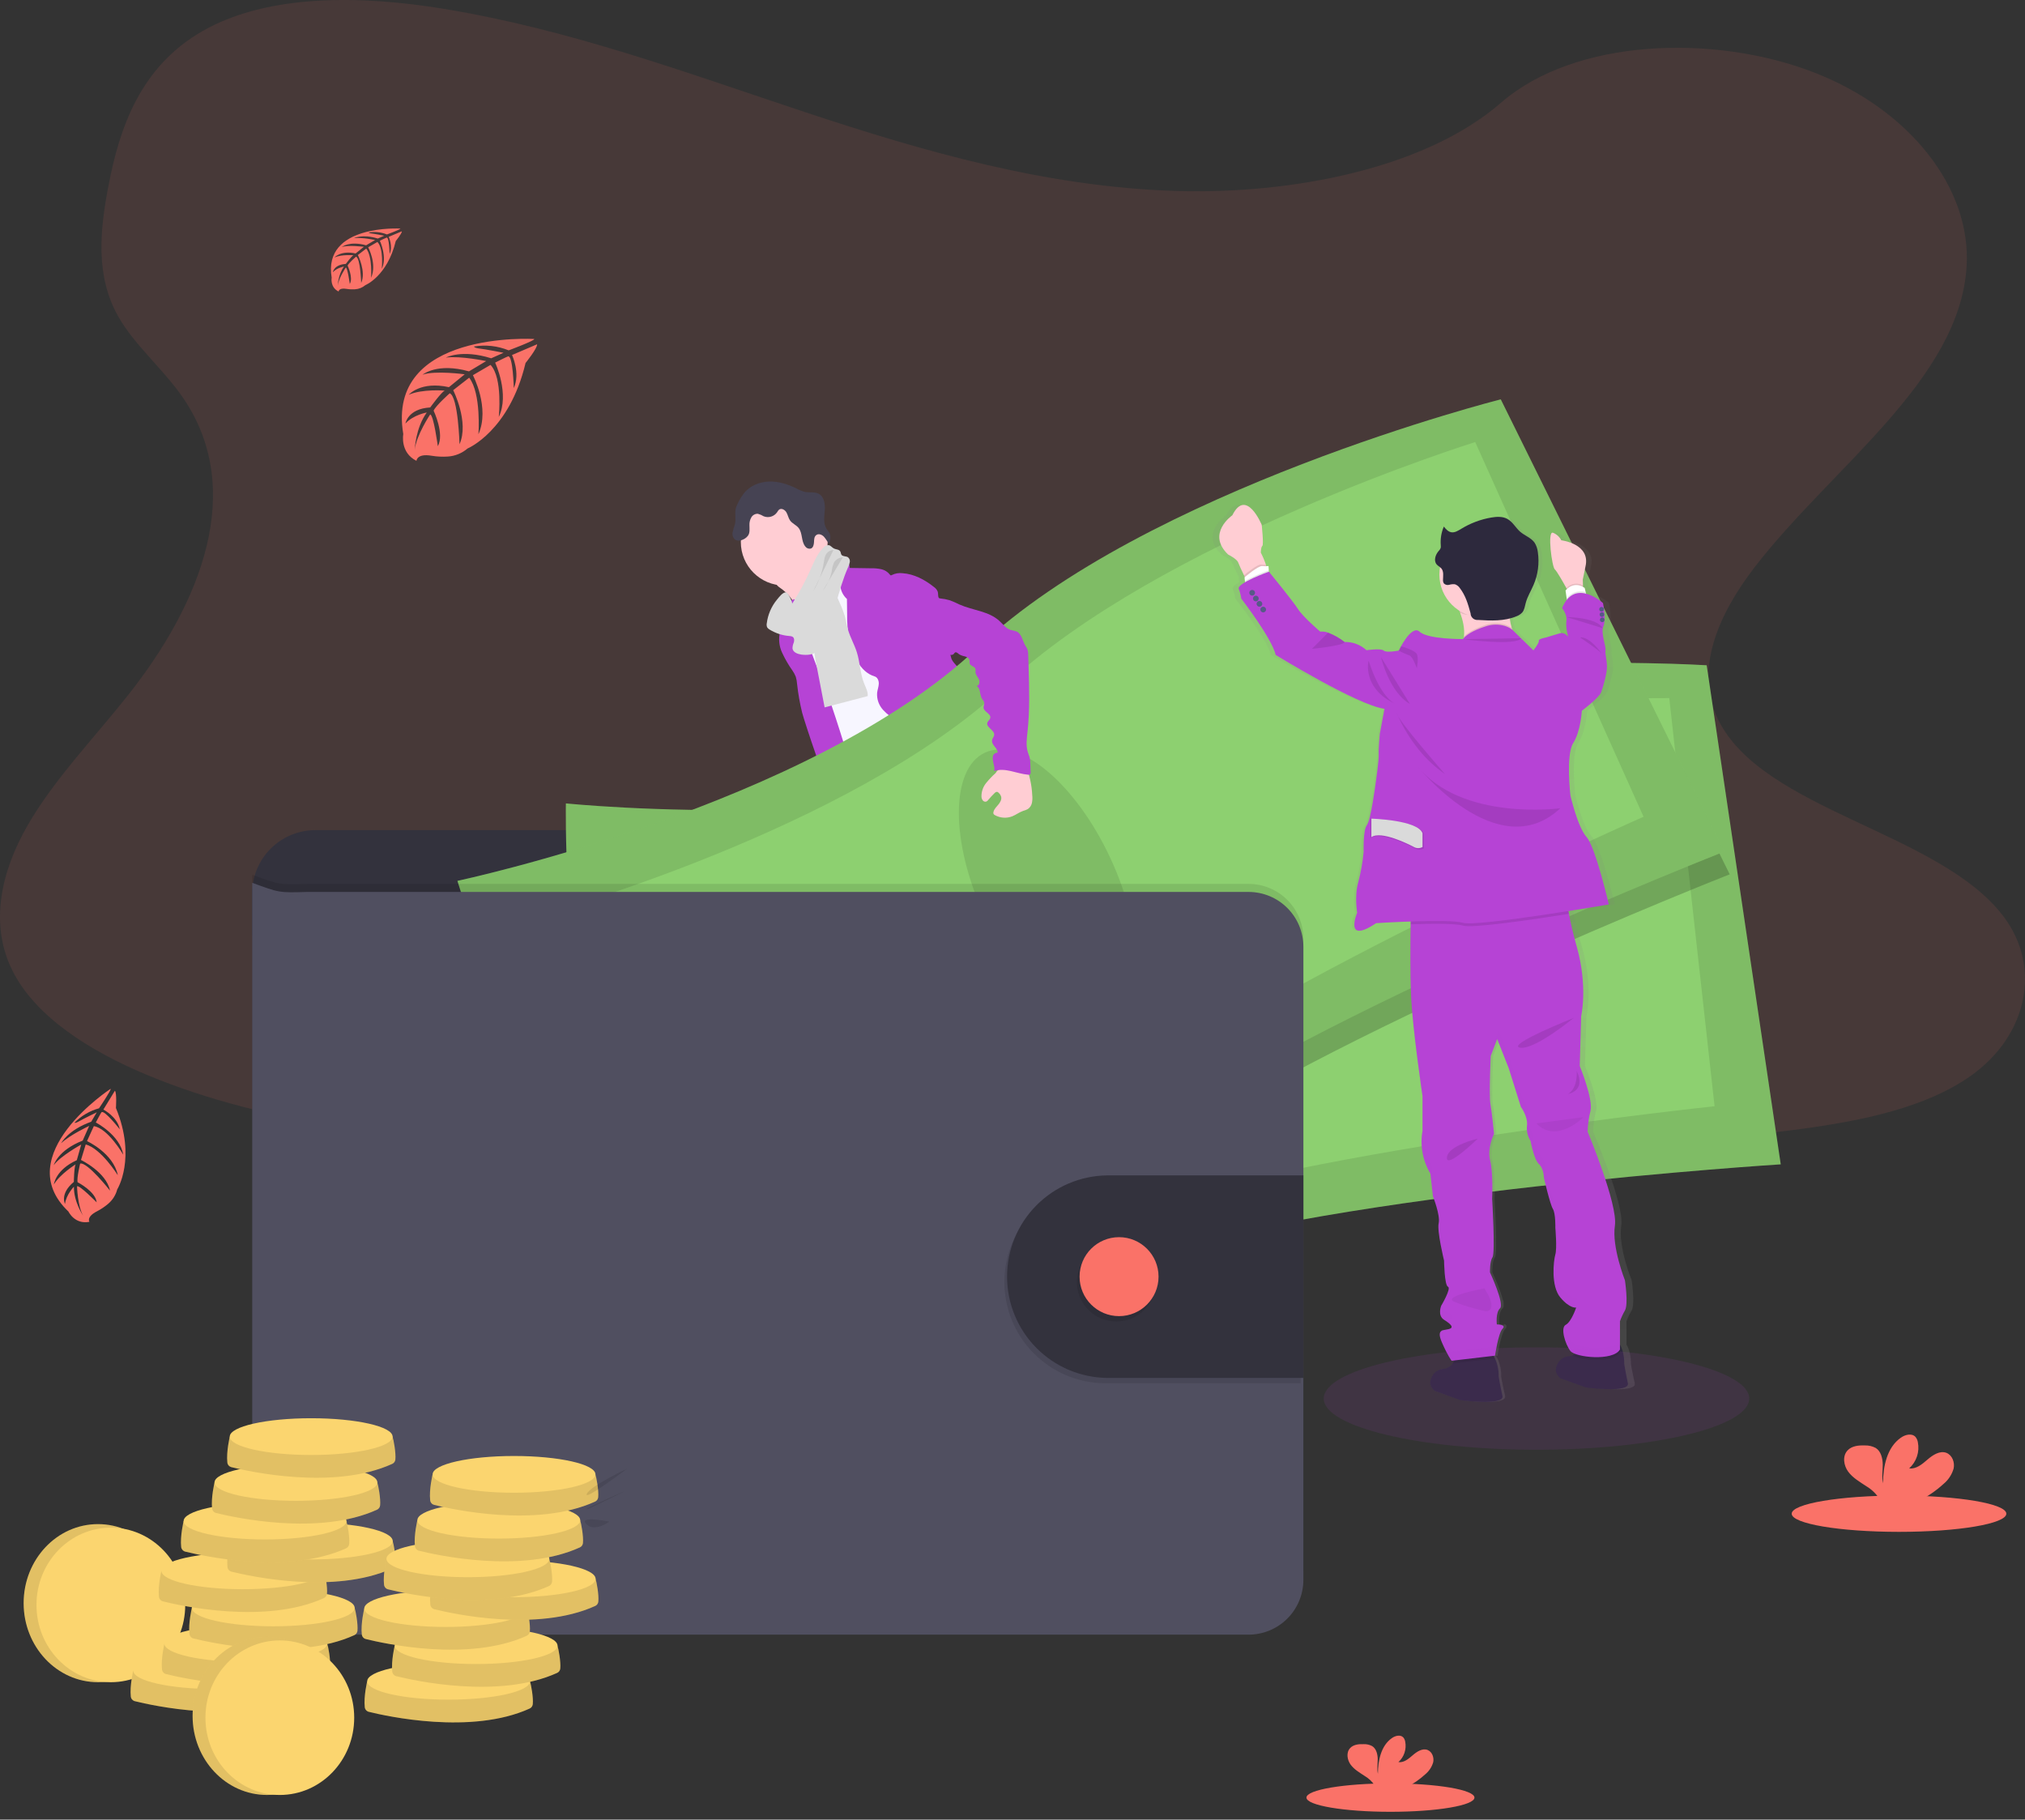 <svg width="217" height="195" viewBox="0 0 217 195" fill="none" xmlns="http://www.w3.org/2000/svg">
<rect x="0" y="0" width="217" height="195" fill="#333333" stroke="none"/>
<path opacity="0.1" fill-rule="evenodd" clip-rule="evenodd" d="M126.079 20.465C112.168 20.051 98.918 16.214 86.266 12.014C73.614 7.815 61.083 3.162 47.505 0.937C38.771 -0.494 28.782 -0.696 21.747 3.305C14.974 7.163 12.786 13.804 11.61 19.972C10.725 24.613 10.204 29.497 12.629 33.84C14.314 36.856 17.302 39.391 19.37 42.281C26.564 52.333 21.479 64.729 13.684 74.544C10.03 79.149 5.785 83.545 2.963 88.443C0.141 93.34 -1.164 98.96 1.306 103.96C3.752 108.92 9.583 112.638 15.901 115.256C28.731 120.574 43.844 122.095 58.592 122.956C91.227 124.865 124.035 124.038 156.756 123.212C168.867 122.905 181.028 122.595 192.941 120.994C199.557 120.105 206.386 118.696 211.19 115.291C217.286 110.968 218.797 103.65 214.711 98.229C207.858 89.137 188.917 86.88 184.122 77.123C181.486 71.752 184.192 65.771 188.025 60.789C196.245 50.105 210.021 40.73 210.745 28.518C211.244 20.13 204.621 11.73 194.381 7.76C183.649 3.601 168.763 4.123 160.849 11.01C152.692 18.1 138.363 20.828 126.079 20.465Z" fill="#FA7268"/>
<path fill-rule="evenodd" clip-rule="evenodd" d="M149.002 194.161C153.973 194.161 158.003 193.479 158.003 192.638C158.003 191.798 153.973 191.116 149.002 191.116C144.03 191.116 140 191.798 140 192.638C140 193.479 144.03 194.161 149.002 194.161Z" fill="#FA7268"/>
<path fill-rule="evenodd" clip-rule="evenodd" d="M152.724 190.149C153.134 189.813 153.433 189.362 153.582 188.853C153.693 188.34 153.474 187.733 152.982 187.534C152.431 187.324 151.842 187.707 151.397 188.092C150.951 188.477 150.439 188.918 149.854 188.835C150.155 188.563 150.38 188.218 150.508 187.833C150.635 187.448 150.661 187.036 150.582 186.639C150.556 186.474 150.485 186.319 150.378 186.191C150.074 185.864 149.518 186.003 149.154 186.263C147.989 187.08 147.665 188.662 147.658 190.084C147.539 189.571 147.64 189.036 147.636 188.517C147.631 187.998 147.49 187.398 147.045 187.122C146.77 186.975 146.461 186.902 146.149 186.912C145.625 186.892 145.043 186.945 144.685 187.328C144.237 187.803 144.358 188.6 144.743 189.119C145.128 189.639 145.717 189.972 146.259 190.333C146.692 190.591 147.062 190.944 147.34 191.365C147.374 191.423 147.401 191.486 147.421 191.55H150.691C151.429 191.177 152.113 190.705 152.724 190.149Z" fill="#FA7268"/>
<path fill-rule="evenodd" clip-rule="evenodd" d="M203.5 164.161C209.851 164.161 215 163.29 215 162.216C215 161.142 209.851 160.271 203.5 160.271C197.149 160.271 192 161.142 192 162.216C192 163.29 197.149 164.161 203.5 164.161Z" fill="#FA7268"/>
<path fill-rule="evenodd" clip-rule="evenodd" d="M208.256 159.036C208.78 158.607 209.162 158.03 209.351 157.38C209.494 156.725 209.214 155.95 208.585 155.695C207.881 155.427 207.129 155.916 206.56 156.407C205.991 156.899 205.336 157.463 204.589 157.357C204.973 157.01 205.261 156.568 205.424 156.077C205.587 155.585 205.619 155.059 205.519 154.551C205.485 154.341 205.395 154.143 205.258 153.979C204.869 153.562 204.16 153.739 203.694 154.071C202.207 155.115 201.792 157.137 201.784 158.953C201.632 158.298 201.761 157.614 201.755 156.951C201.749 156.287 201.569 155.521 201 155.169C200.649 154.981 200.254 154.888 199.856 154.9C199.187 154.875 198.443 154.943 197.985 155.432C197.413 156.039 197.568 157.057 198.06 157.72C198.552 158.384 199.304 158.81 199.996 159.27C200.55 159.6 201.022 160.051 201.377 160.589C201.42 160.664 201.455 160.744 201.48 160.826H205.659C206.601 160.349 207.475 159.747 208.256 159.036Z" fill="#FA7268"/>
<path fill-rule="evenodd" clip-rule="evenodd" d="M96.289 126.835C97.593 127.002 98.946 127.108 100.195 126.703C100.392 126.642 100.608 126.506 100.589 126.309C100.575 126.238 100.544 126.171 100.5 126.113C100.029 125.406 99.634 124.653 99.32 123.864C99.307 123.823 99.282 123.787 99.247 123.762C99.206 123.747 99.162 123.747 99.121 123.762C98.545 123.913 98.047 124.285 97.475 124.445C97.183 124.525 96.878 124.547 96.578 124.511C96.318 124.482 95.964 124.268 95.728 124.295C95.862 125.155 96.188 125.957 96.289 126.835Z" fill="#6C63FF"/>
<path fill-rule="evenodd" clip-rule="evenodd" d="M120.953 124.657C121.813 124.066 122.704 123.447 123.212 122.536C123.248 122.482 123.269 122.418 123.273 122.353C123.264 122.289 123.239 122.228 123.2 122.176C122.716 121.408 122.094 120.736 121.365 120.195C120.984 120.464 120.64 120.782 120.342 121.139C120.125 121.368 119.527 121.73 119.521 122.078C119.521 122.274 119.75 122.503 119.856 122.668C119.999 122.88 120.135 123.097 120.265 123.317C120.34 123.425 121.022 124.613 120.953 124.657Z" fill="#6C63FF"/>
<path fill-rule="evenodd" clip-rule="evenodd" d="M101.401 129.469C101.417 129.671 101.361 129.873 101.244 130.039C101.152 130.132 101.038 130.199 100.913 130.236C99.09 130.889 96.979 130.075 95.16 130.718C94.786 130.85 94.432 131.04 94.056 131.166C93.608 131.301 93.146 131.383 92.679 131.41C92.036 131.471 91.389 131.511 90.744 131.528C90.254 131.563 89.761 131.52 89.284 131.4C89.046 131.339 88.823 131.229 88.63 131.076C88.437 130.923 88.279 130.731 88.165 130.513C88.066 130.318 88.046 130.092 88.11 129.882C88.138 129.81 88.179 129.743 88.23 129.685C88.353 129.547 88.498 129.429 88.659 129.337L89.329 128.904C89.644 128.682 89.986 128.501 90.346 128.365C90.612 128.279 90.893 128.241 91.163 128.169C92.105 127.893 92.825 127.146 93.494 126.428L94.406 125.454C94.492 125.347 94.6 125.26 94.723 125.2C94.85 125.158 94.984 125.145 95.116 125.163C96.003 125.226 96.859 125.513 97.605 125.997C97.795 126.14 98.001 126.261 98.218 126.359C98.754 126.567 99.44 126.41 99.934 126.146C100.168 126.021 100.117 125.95 100.215 125.726C100.313 125.501 100.553 125.358 100.762 125.562C100.825 125.633 100.869 125.718 100.892 125.81C101.088 126.459 101.014 127.158 101.014 127.838C101.008 127.945 101.021 128.051 101.053 128.153C101.103 128.255 101.163 128.353 101.232 128.444C101.246 128.468 101.258 128.493 101.269 128.519C101.39 128.82 101.435 129.146 101.401 129.469Z" fill="#514E7F"/>
<path fill-rule="evenodd" clip-rule="evenodd" d="M101.401 129.467C101.417 129.669 101.361 129.871 101.244 130.037C101.152 130.13 101.038 130.197 100.913 130.234C99.09 130.887 96.979 130.073 95.16 130.716C94.786 130.848 94.432 131.038 94.056 131.164C93.608 131.299 93.146 131.381 92.679 131.408C92.036 131.469 91.389 131.509 90.744 131.526C90.254 131.561 89.761 131.518 89.284 131.398C89.046 131.337 88.823 131.227 88.63 131.074C88.437 130.921 88.279 130.729 88.165 130.511C88.066 130.316 88.046 130.09 88.11 129.88C88.138 129.808 88.179 129.741 88.23 129.683C88.336 129.905 88.413 130.2 88.48 130.307C88.57 130.464 88.693 130.6 88.84 130.707C88.987 130.813 89.155 130.886 89.333 130.922C89.6 130.939 89.867 130.905 90.12 130.822C91.772 130.413 93.529 130.407 95.116 129.787C95.661 129.573 96.181 129.288 96.753 129.158C97.325 129.028 97.933 129.063 98.523 129.014C99.456 128.94 100.359 128.658 101.277 128.511C101.396 128.815 101.438 129.143 101.401 129.467Z" fill="#464353"/>
<path fill-rule="evenodd" clip-rule="evenodd" d="M125.129 124.536C125.043 125.229 124.604 125.825 124.122 126.33C123.64 126.836 123.095 127.29 122.712 127.872C122.24 128.594 122.027 129.489 121.414 130.099C121.178 130.321 120.913 130.509 120.627 130.66C120.306 130.849 119.966 131.005 119.614 131.126C118.697 131.419 117.71 131.352 116.752 131.281C116.441 131.278 116.133 131.219 115.843 131.106C115.711 131.039 115.585 130.962 115.465 130.874C115.225 130.726 115.023 130.524 114.875 130.284C114.803 130.153 114.782 130 114.818 129.855C114.873 129.695 114.967 129.552 115.092 129.438C115.307 129.214 115.538 129.006 115.784 128.815C116.121 128.597 116.424 128.332 116.685 128.028C116.845 127.787 116.963 127.521 117.033 127.241C117.172 126.75 117.257 126.246 117.287 125.736C117.286 125.398 117.321 125.06 117.391 124.729C117.537 124.21 117.922 123.746 117.879 123.209C117.861 123.132 117.868 123.051 117.899 122.978C117.944 122.922 118.008 122.882 118.079 122.866C118.38 122.746 118.697 122.673 119.02 122.648C119.182 122.637 119.344 122.662 119.495 122.721C119.646 122.78 119.782 122.872 119.893 122.99C120.027 123.151 120.115 123.384 120.312 123.447C120.41 123.473 120.512 123.477 120.611 123.458C121.095 123.409 121.606 123.348 121.988 123.035C122.164 122.877 122.306 122.684 122.404 122.469C122.502 122.253 122.555 122.019 122.558 121.782C122.558 121.603 122.478 121.417 122.755 121.389C122.964 121.361 123.129 121.586 123.235 121.723C123.619 122.237 124.012 122.774 124.156 123.399C124.212 123.378 124.271 123.366 124.331 123.366C124.453 123.365 124.575 123.393 124.684 123.449C124.793 123.505 124.887 123.586 124.958 123.687C125.115 123.94 125.176 124.242 125.129 124.536Z" fill="#514E7F"/>
<path fill-rule="evenodd" clip-rule="evenodd" d="M125.129 124.537C125.043 125.229 124.604 125.825 124.122 126.331C123.64 126.836 123.095 127.291 122.712 127.873C122.24 128.595 122.027 129.49 121.413 130.1C121.178 130.321 120.913 130.51 120.627 130.66C120.306 130.85 119.966 131.006 119.614 131.126C118.697 131.42 117.71 131.353 116.752 131.282C116.441 131.279 116.133 131.22 115.843 131.107C115.711 131.04 115.585 130.962 115.465 130.875C115.225 130.727 115.023 130.525 114.875 130.285C115.059 130.196 115.261 130.148 115.465 130.143C115.89 130.167 116.201 130.568 116.608 130.692C117.188 130.867 117.767 130.458 118.355 130.318C118.738 130.227 119.142 130.251 119.521 130.121C119.838 129.999 120.13 129.822 120.385 129.598C120.734 129.348 121.045 129.049 121.307 128.709C121.525 128.369 121.707 128.007 121.848 127.629C122.159 126.904 122.524 126.205 122.942 125.536C123.004 125.43 123.078 125.332 123.164 125.245C123.257 125.16 123.361 125.101 123.465 125.027C123.858 124.73 124.022 124.24 124.159 123.76C124.197 123.614 124.249 123.472 124.315 123.337C124.438 123.336 124.559 123.364 124.668 123.42C124.777 123.476 124.871 123.558 124.942 123.658C125.112 123.917 125.178 124.231 125.129 124.537Z" fill="#464353"/>
<path fill-rule="evenodd" clip-rule="evenodd" d="M83.882 63.207C84.372 63.574 84.775 64.044 85.062 64.584C85.338 65.123 86.925 69.305 86.833 69.913C87.35 69.392 89.39 69.307 89.913 68.786C90.131 68.567 91.31 67.478 91.487 67.224C91.664 66.97 92.978 66.437 93.121 66.17C93.658 65.208 89.313 61.563 89.87 60.613C89.9 60.569 89.916 60.517 89.915 60.463C89.902 60.418 89.877 60.378 89.842 60.347C89.486 59.983 89.014 59.757 88.585 59.488C88.156 59.218 87.743 58.842 87.627 58.347C87.218 58.535 86.843 58.789 86.516 59.098C85.719 59.781 84.935 60.478 84.165 61.189C83.864 61.468 83.282 61.84 83.142 62.239C82.977 62.668 83.595 62.973 83.882 63.207Z" fill="#FFCDD3"/>
<path fill-rule="evenodd" clip-rule="evenodd" d="M90.916 61.661C90.25 62.109 89.627 62.619 89.055 63.184C88.517 63.717 88.005 64.334 87.875 65.08C87.82 65.373 87.828 65.67 87.783 65.967C87.586 67.255 86.473 68.2 85.981 69.405C85.839 69.778 85.734 70.163 85.668 70.556C85.53 71.301 85.454 72.057 85.442 72.814C85.43 73.548 86.15 74.054 86.414 74.738C86.677 75.423 86.748 76.127 86.882 76.829C87.134 78.155 87.596 79.433 88.062 80.704C89.032 83.383 92.175 90.789 93.145 93.47C96.117 92.725 104.029 91.011 106.661 89.44C107.538 88.916 100.573 83.013 101.511 82.606C101.564 82.598 101.615 82.577 101.66 82.546C101.704 82.514 101.74 82.473 101.766 82.425C101.791 82.377 101.805 82.324 101.807 82.27C101.808 82.216 101.797 82.162 101.774 82.112C100.836 78.009 97.901 74.638 96.57 70.643C96.107 69.256 95.277 68.072 94.648 66.754C94.077 65.56 93.772 64.24 93.09 63.105C92.961 62.871 92.793 62.661 92.592 62.485C92.422 62.355 92.238 62.243 92.043 62.153C91.654 61.964 91.292 61.852 90.916 61.661Z" fill="#F7F6FF"/>
<path fill-rule="evenodd" clip-rule="evenodd" d="M84.04 62.742C86.609 62.742 88.692 60.659 88.692 58.09C88.692 55.52 86.609 53.438 84.04 53.438C81.47 53.438 79.388 55.52 79.388 58.09C79.388 60.659 81.47 62.742 84.04 62.742Z" fill="#FFCDD3"/>
<path fill-rule="evenodd" clip-rule="evenodd" d="M88.772 60.276C89.004 60.062 89.295 59.923 89.607 59.878C89.919 59.833 90.238 59.884 90.521 60.024C90.835 60.187 91.111 60.518 91.04 60.864L93.347 60.899C93.715 60.889 94.082 60.923 94.441 60.999C94.803 61.078 95.125 61.281 95.354 61.572C95.381 61.609 95.413 61.654 95.46 61.66C95.498 61.661 95.536 61.648 95.566 61.625C95.921 61.447 96.321 61.378 96.715 61.428C97.962 61.509 99.115 62.132 100.092 62.911C100.269 63.033 100.405 63.203 100.486 63.401C100.566 63.663 100.47 63.991 100.682 64.178C100.682 66.342 101.426 68.364 101.922 70.473C102.01 70.848 102.37 71.181 102.62 71.476C102.929 71.803 103.181 72.179 103.365 72.589C103.786 73.683 103.206 74.969 103.615 76.067C103.788 76.531 104.123 76.913 104.402 77.316C104.77 77.782 105.003 78.34 105.075 78.929C105.093 79.193 105.059 79.458 105.075 79.716C105.101 80.07 105.167 80.421 105.272 80.76C105.439 81.395 105.615 82.029 105.799 82.662C106.098 83.685 106.487 84.789 107.404 85.334C105.191 85.709 102.858 86.077 100.749 85.308C100.455 85.208 100.176 85.068 99.919 84.893C99.158 84.35 98.79 83.422 98.462 82.544C98.096 81.561 97.724 80.56 97.649 79.513C97.65 79.18 97.603 78.849 97.51 78.53C97.295 77.959 96.723 77.615 96.203 77.298C95.617 76.977 95.086 76.564 94.63 76.075C94.404 75.828 94.23 75.538 94.121 75.222C94.011 74.906 93.967 74.571 93.993 74.238C94.032 73.913 94.16 73.6 94.172 73.274C94.183 72.947 94.038 72.574 93.725 72.487C92.114 71.999 91.345 70.091 90.987 68.447C90.832 67.597 90.763 66.734 90.78 65.87L90.759 64.192C90.536 63.99 90.358 63.744 90.233 63.471C90.109 63.197 90.041 62.901 90.035 62.601C90.056 62.425 90.053 62.248 90.025 62.073C89.947 61.86 89.821 61.668 89.655 61.513C89.299 61.148 89.002 60.731 88.772 60.276Z" fill="#B643D5"/>
<path fill-rule="evenodd" clip-rule="evenodd" d="M83.818 65.594C83.764 66.113 83.882 66.646 83.766 67.156C83.721 67.352 83.643 67.549 83.585 67.732C83.411 68.465 83.487 69.236 83.8 69.921C84.113 70.6 84.487 71.249 84.919 71.859C85.065 72.067 85.185 72.292 85.277 72.529C85.352 72.779 85.398 73.035 85.415 73.295C85.529 74.336 85.711 75.369 85.962 76.387C86.182 77.268 88.684 84.802 89.266 85.5C89.372 85.655 89.532 85.764 89.715 85.805C89.846 85.81 89.977 85.783 90.096 85.726L91.277 85.274C91.377 85.243 91.47 85.192 91.55 85.124C91.661 84.995 91.721 84.83 91.719 84.66C91.804 83.7 89.296 76.113 88.977 75.207C88.013 72.469 86.731 69.829 86.103 66.994C85.928 66.207 85.836 64.996 85.259 64.368C85.021 64.109 85.102 64.219 84.817 64.354C84.673 64.417 84.533 64.49 84.4 64.573C84.233 64.689 84.094 64.841 83.993 65.017C83.892 65.194 83.832 65.391 83.818 65.594Z" fill="#B643D5"/>
<path fill-rule="evenodd" clip-rule="evenodd" d="M87.399 70.788C87.716 72.462 88.042 74.132 88.367 75.806L92.986 74.597C93.023 74.113 92.765 73.664 92.592 73.22C92.171 72.163 92.161 70.987 91.821 69.901C91.563 69.075 91.115 68.316 90.873 67.484C90.733 67 90.662 66.5 90.525 66.01C90.377 65.529 90.196 65.059 89.982 64.604C89.723 63.943 89.384 63.317 88.975 62.737C88.385 62.958 87.755 63.213 87.419 63.746C87.246 64.047 87.148 64.384 87.132 64.73C87.051 65.767 87.427 66.809 87.303 67.84C87.175 68.821 87.208 69.817 87.399 70.788Z" fill="#DADADA"/>
<path fill-rule="evenodd" clip-rule="evenodd" d="M93.063 93.055C93.322 94.039 92.946 95.074 92.64 96.047C92.178 97.514 91.863 99.023 91.699 100.552C91.679 100.941 91.601 101.325 91.467 101.691C91.322 102.019 91.074 102.297 90.905 102.609C90.44 103.432 90.452 104.435 90.553 105.375C90.619 105.995 90.72 106.612 90.844 107.222C90.995 107.968 91.182 108.746 90.964 109.474C91.33 109.394 91.577 109.868 91.554 110.239C91.53 110.611 91.41 111.026 91.589 111.347C92.042 111.512 92.046 112.134 92.032 112.616C92.039 113.451 92.145 114.283 92.347 115.094C93.031 118.386 93.758 121.668 94.526 124.941C96.188 125.457 98.13 125.993 99.715 125.279C100.01 125.148 100.305 124.937 100.372 124.619C100.389 124.447 100.368 124.273 100.309 124.111L99.558 121.377C99.375 120.716 99.192 120.033 99.288 119.355C99.361 118.849 99.581 118.304 99.333 117.858C99.249 117.704 99.115 117.584 99.017 117.439C98.623 116.862 98.83 116.091 98.861 115.393C98.874 115.236 98.863 115.079 98.83 114.925C98.776 114.745 98.701 114.573 98.606 114.412C97.985 113.206 97.686 111.86 97.74 110.505C97.764 110.332 97.74 110.156 97.671 109.996C97.624 109.929 97.581 109.86 97.543 109.787C97.514 109.661 97.529 109.528 97.585 109.411C97.359 109.24 97.156 109.042 96.979 108.821C97.088 108.753 97.18 108.662 97.249 108.553C97.317 108.444 97.36 108.321 97.374 108.194C97.388 108.066 97.373 107.937 97.33 107.816C97.286 107.695 97.216 107.585 97.124 107.495C97.205 107.479 97.279 107.441 97.339 107.385C97.399 107.33 97.442 107.258 97.464 107.179C97.485 107.101 97.485 107.017 97.462 106.939C97.44 106.86 97.395 106.789 97.335 106.734C97.239 106.667 97.111 106.638 97.042 106.537C96.936 106.392 97.022 106.189 97.109 106.034L97.567 105.206C97.909 104.59 97.986 103.829 98.354 103.239C98.881 102.379 99.225 101.421 99.566 100.473L100.889 96.82L101.78 97.593C102.077 97.82 102.326 98.104 102.512 98.427C102.639 98.747 102.719 99.084 102.75 99.427C103.077 101.409 104.324 103.129 104.786 105.082C104.888 105.517 104.957 105.973 105.207 106.345C105.296 106.459 105.377 106.58 105.447 106.707C105.512 106.9 105.546 107.103 105.547 107.307C105.589 107.706 105.715 108.092 105.919 108.438C106.123 108.784 106.398 109.083 106.728 109.313C107.166 109.614 107.711 109.82 107.949 110.296C107.997 110.444 108.063 110.585 108.146 110.715C108.358 110.971 108.817 111.001 108.907 111.321C108.958 111.5 108.864 111.715 108.964 111.872C109.021 111.945 109.096 112.001 109.182 112.035L110.463 112.675C111.895 113.391 112.627 115.035 113.683 116.233C114.048 116.623 114.371 117.05 114.647 117.508C115.103 118.324 115.314 119.349 116.085 119.868C116.292 119.976 116.481 120.116 116.643 120.283C116.885 120.602 116.797 121.048 116.818 121.45C116.84 121.851 117.147 122.329 117.529 122.207C117.395 122.693 117.395 123.206 117.529 123.692C119.204 123.606 120.802 122.959 122.065 121.855C122.438 121.528 122.798 121.111 122.802 120.616C122.808 120.53 122.789 120.445 122.747 120.37C122.672 120.273 122.572 120.198 122.458 120.151C121.26 119.502 120.9 117.997 120.294 116.776C119.765 115.698 118.982 114.77 118.327 113.768C116.903 111.614 115.931 109.008 113.777 107.586C113.303 107.273 112.753 106.996 112.515 106.478C112.383 106.189 112.367 105.859 112.263 105.56C112.159 105.261 111.909 104.97 111.59 104.97C111.767 104.537 111.732 104.01 111.744 103.542C111.756 103.334 111.732 103.126 111.673 102.926C111.591 102.711 111.485 102.507 111.356 102.316C110.794 101.365 110.513 100.274 110.546 99.169C110.561 98.6 110.662 98.014 110.491 97.471C110.404 97.198 110.253 96.948 110.148 96.685C109.991 96.207 109.908 95.708 109.902 95.205L109.784 93.315C109.767 92.685 109.685 92.059 109.54 91.446C109.147 89.979 108.754 83.832 107.406 83.139C106.059 82.447 103.744 87.178 102.227 87.27C101.556 87.298 100.893 87.426 100.26 87.65C99.251 88.028 98.405 88.732 97.581 89.42L94.792 91.763C94.201 92.249 93.714 92.713 93.063 93.055Z" fill="#464353"/>
<path fill-rule="evenodd" clip-rule="evenodd" d="M79.675 52.925C80.289 52.087 81.343 51.643 82.381 51.605C83.42 51.568 84.443 51.895 85.373 52.357C85.648 52.513 85.942 52.633 86.247 52.715C86.738 52.815 87.285 52.681 87.73 52.912C88.32 53.224 88.434 54.021 88.383 54.682C88.332 55.343 88.208 56.077 88.56 56.649C88.685 56.812 88.799 56.984 88.9 57.162C89.052 57.503 88.963 57.896 88.873 58.256C88.643 58.059 88.513 57.762 88.308 57.534C88.104 57.306 87.748 57.153 87.494 57.324C87.24 57.495 87.244 57.806 87.23 58.085C87.216 58.364 87.146 58.699 86.882 58.789C86.772 58.814 86.657 58.806 86.552 58.765C86.447 58.724 86.356 58.652 86.292 58.559C85.842 58.008 86.022 57.129 85.576 56.574C85.322 56.259 84.899 56.106 84.665 55.776C84.48 55.516 84.433 55.185 84.272 54.906C84.111 54.627 83.735 54.422 83.485 54.615C83.4 54.696 83.329 54.792 83.275 54.896C83.119 55.119 82.892 55.284 82.632 55.362C82.371 55.441 82.092 55.429 81.839 55.329C81.645 55.21 81.436 55.12 81.217 55.06C81.074 55.052 80.931 55.085 80.806 55.155C80.68 55.224 80.577 55.328 80.507 55.453C80.366 55.703 80.298 55.988 80.31 56.275C80.31 56.669 80.381 57.088 80.157 57.402C80.071 57.521 79.965 57.622 79.842 57.701C79.514 57.912 79.055 58.053 78.752 57.813C78.65 57.718 78.573 57.597 78.531 57.464C78.488 57.33 78.48 57.188 78.508 57.05C78.567 56.776 78.645 56.507 78.74 56.244C78.914 55.634 78.687 54.947 78.876 54.373C79.074 53.856 79.343 53.369 79.675 52.925Z" fill="#464353"/>
<path fill-rule="evenodd" clip-rule="evenodd" d="M82.167 66.802C82.138 66.945 82.153 67.094 82.21 67.228C82.269 67.32 82.348 67.396 82.442 67.451C83.104 67.863 83.856 68.107 84.634 68.161C84.74 68.163 84.843 68.19 84.937 68.239C85.122 68.361 85.133 68.633 85.065 68.849C84.973 69.053 84.925 69.275 84.925 69.498C84.982 69.909 85.47 70.088 85.881 70.149C86.457 70.222 87.089 70.185 87.545 69.825C87.854 69.543 88.09 69.19 88.231 68.796C89.361 66.202 89.756 63.334 90.899 60.747C90.985 60.578 91.043 60.396 91.07 60.208C91.082 60.114 91.069 60.018 91.031 59.931C90.994 59.844 90.934 59.768 90.857 59.712C90.645 59.581 90.315 59.655 90.171 59.449C90.1 59.344 90.108 59.203 90.045 59.093C89.913 58.859 89.567 58.896 89.331 58.76C89.146 58.662 89.018 58.459 88.812 58.42C88.71 58.414 88.609 58.432 88.516 58.473C88.423 58.513 88.34 58.574 88.275 58.652C87.604 59.278 87.252 60.165 86.878 61.003C86.307 62.287 85.639 63.526 84.88 64.709C84.968 64.571 84.455 63.528 84.254 63.483C83.902 63.412 83.452 64.03 83.261 64.26C82.662 64.986 82.283 65.868 82.167 66.802Z" fill="#DADADA"/>
<path opacity="0.1" fill-rule="evenodd" clip-rule="evenodd" d="M89.313 58.942C89.172 58.945 89.033 58.979 88.907 59.042C88.78 59.106 88.67 59.196 88.584 59.308C88.373 59.582 88.332 59.944 88.279 60.292C88.1 61.395 87.706 62.452 87.12 63.404" fill="black"/>
<path opacity="0.1" fill-rule="evenodd" clip-rule="evenodd" d="M90.317 59.729C90.122 59.733 89.931 59.788 89.764 59.888C89.597 59.989 89.459 60.131 89.363 60.301C89.233 60.61 89.152 60.938 89.123 61.273C88.954 62.014 88.629 62.711 88.169 63.316" fill="black"/>
<path fill-rule="evenodd" clip-rule="evenodd" d="M137.065 98.183V95.74C137.065 93.942 136.35 92.217 135.078 90.946C133.806 89.674 132.081 88.96 130.283 88.96H33.801C32.003 88.96 30.278 89.674 29.006 90.946C27.734 92.217 27.02 93.942 27.019 95.74V100.245L137.065 98.183Z" fill="#33323D"/>
<path fill-rule="evenodd" clip-rule="evenodd" d="M60.641 86.096C60.641 86.096 60.366 103.182 63.395 108.804C66.424 114.426 67.723 138.882 67.723 138.882C67.723 138.882 99.479 142.167 121.608 134.948C143.737 127.729 190.824 124.776 190.824 124.776L182.889 71.294C182.889 71.294 143.688 68.78 121.388 79.416C99.087 90.052 60.641 86.096 60.641 86.096Z" fill="#8DD070"/>
<path opacity="0.1" fill-rule="evenodd" clip-rule="evenodd" d="M60.641 86.096C60.641 86.096 60.366 103.182 63.395 108.804C66.424 114.426 67.723 138.882 67.723 138.882C67.723 138.882 99.479 142.167 121.608 134.948C143.737 127.729 190.824 124.776 190.824 124.776L182.889 71.294C182.889 71.294 143.688 68.78 121.388 79.416C99.087 90.052 60.641 86.096 60.641 86.096Z" fill="black"/>
<path fill-rule="evenodd" clip-rule="evenodd" d="M67.67 92.337C67.67 92.337 66.677 106.434 69.169 110.939C71.661 115.444 71.777 135.553 71.777 135.553C71.777 135.553 100.356 136.878 120.686 129.958C141.015 123.038 183.735 118.55 183.735 118.55L178.881 74.812C178.881 74.812 143.533 74.448 122.903 84.189C102.272 93.93 67.67 92.337 67.67 92.337Z" fill="#8DD070"/>
<path opacity="0.1" fill-rule="evenodd" clip-rule="evenodd" d="M122.589 121.952C126.655 121.445 129.071 113.965 127.984 105.243C126.898 96.522 122.721 89.863 118.655 90.369C114.588 90.876 112.173 98.356 113.259 107.077C114.345 115.799 118.522 122.458 122.589 121.952Z" fill="black"/>
<path opacity="0.2" fill-rule="evenodd" clip-rule="evenodd" d="M161.398 45.24C161.398 45.24 123.314 54.879 105.355 71.844C87.395 88.81 49.589 96.844 49.589 96.844C49.589 96.844 54.569 113.188 59.176 117.61C63.783 122.032 72.521 144.912 72.521 144.912C72.521 144.912 103.751 138.291 122.596 124.624C141.44 110.957 185.358 93.696 185.358 93.696L161.398 45.24Z" fill="black"/>
<path fill-rule="evenodd" clip-rule="evenodd" d="M49.016 94.397C49.016 94.397 53.995 110.743 58.598 115.165C63.2 119.587 71.942 142.466 71.942 142.466C71.942 142.466 103.177 135.847 122.023 122.18C140.869 108.513 184.783 91.258 184.783 91.258L160.823 42.796C160.823 42.796 122.741 52.434 104.782 69.4C86.823 86.366 49.016 94.397 49.016 94.397Z" fill="#8DD070"/>
<path opacity="0.1" fill-rule="evenodd" clip-rule="evenodd" d="M49.016 94.397C49.016 94.397 53.995 110.743 58.598 115.165C63.2 119.587 71.942 142.466 71.942 142.466C71.942 142.466 103.177 135.847 122.023 122.18C140.869 108.513 184.783 91.258 184.783 91.258L160.823 42.796C160.823 42.796 122.741 52.434 104.782 69.4C86.823 86.366 49.016 94.397 49.016 94.397Z" fill="black"/>
<path fill-rule="evenodd" clip-rule="evenodd" d="M57.614 98.183C57.614 98.183 60.996 111.907 64.751 115.428C68.506 118.949 74.783 138.049 74.783 138.049C74.783 138.049 102.388 130.539 119.613 117.714C136.839 104.888 176.125 87.525 176.125 87.525L158.085 47.374C158.085 47.374 124.332 57.872 107.685 73.475C91.038 89.077 57.614 98.183 57.614 98.183Z" fill="#8DD070"/>
<path opacity="0.1" fill-rule="evenodd" clip-rule="evenodd" d="M118.977 109.514C122.691 107.784 122.695 99.923 118.985 91.956C115.275 83.988 109.256 78.932 105.541 80.662C101.826 82.392 101.823 90.253 105.533 98.22C109.243 106.187 115.262 111.244 118.977 109.514Z" fill="black"/>
<path opacity="0.1" fill-rule="evenodd" clip-rule="evenodd" d="M139.67 100.582V168.445C139.67 169.215 139.518 169.978 139.223 170.691C138.928 171.403 138.495 172.049 137.95 172.594C137.405 173.139 136.758 173.571 136.046 173.866C135.334 174.161 134.571 174.313 133.8 174.312H32.891C31.335 174.312 29.843 173.693 28.743 172.593C27.643 171.493 27.025 170 27.025 168.445V93.74C29.916 94.814 29.916 94.814 32.891 94.724H133.8C135.355 94.724 136.846 95.341 137.946 96.439C139.047 97.537 139.666 99.027 139.67 100.582Z" fill="black"/>
<path fill-rule="evenodd" clip-rule="evenodd" d="M139.67 101.445V169.308C139.669 170.864 139.05 172.357 137.95 173.457C136.849 174.557 135.356 175.176 133.8 175.176H32.891C31.335 175.175 29.843 174.557 28.743 173.456C27.643 172.356 27.025 170.864 27.025 169.308V94.602C29.916 95.674 29.916 95.674 32.891 95.585H133.8C135.355 95.585 136.846 96.202 137.947 97.301C139.047 98.399 139.667 99.89 139.67 101.445Z" fill="#504F60"/>
<path opacity="0.1" fill-rule="evenodd" clip-rule="evenodd" d="M139.382 126.535V148.238H118.335C115.482 148.199 112.76 147.039 110.756 145.008C108.752 142.977 107.629 140.239 107.629 137.386C107.629 134.533 108.752 131.795 110.756 129.765C112.76 127.734 115.482 126.574 118.335 126.535H139.382Z" fill="black"/>
<path fill-rule="evenodd" clip-rule="evenodd" d="M139.67 125.957V147.663H118.623C115.77 147.625 113.047 146.465 111.044 144.434C109.04 142.403 107.917 139.665 107.917 136.812C107.917 133.959 109.04 131.221 111.044 129.19C113.047 127.16 115.77 125.999 118.623 125.961L139.67 125.957Z" fill="#33323D"/>
<path opacity="0.1" fill-rule="evenodd" clip-rule="evenodd" d="M119.631 141.617C121.968 141.617 123.862 139.723 123.862 137.386C123.862 135.05 121.968 133.155 119.631 133.155C117.294 133.155 115.4 135.05 115.4 137.386C115.4 139.723 117.294 141.617 119.631 141.617Z" fill="black"/>
<path fill-rule="evenodd" clip-rule="evenodd" d="M119.919 141.043C122.255 141.043 124.15 139.149 124.15 136.812C124.15 134.475 122.255 132.581 119.919 132.581C117.582 132.581 115.688 134.475 115.688 136.812C115.688 139.149 117.582 141.043 119.919 141.043Z" fill="#FA7268"/>
<path fill-rule="evenodd" clip-rule="evenodd" d="M106.723 82.813C106.34 83.154 105.985 83.526 105.663 83.926C105.339 84.331 105.166 84.837 105.175 85.356C105.177 85.507 105.225 85.653 105.313 85.775C105.358 85.834 105.42 85.877 105.49 85.898C105.561 85.92 105.636 85.919 105.706 85.895C105.785 85.855 105.853 85.795 105.903 85.722C106.111 85.472 106.331 85.233 106.564 85.006C106.648 84.921 106.761 84.833 106.875 84.864C106.926 84.883 106.972 84.913 107.008 84.953C107.141 85.067 107.237 85.218 107.286 85.386C107.355 85.687 107.18 85.988 106.981 86.224C106.782 86.46 106.548 86.686 106.467 86.983C106.437 87.061 106.437 87.148 106.467 87.227C106.505 87.284 106.559 87.329 106.621 87.357C106.903 87.512 107.215 87.603 107.536 87.624C107.857 87.645 108.178 87.596 108.478 87.479C108.871 87.319 109.221 87.046 109.627 86.904C109.802 86.856 109.972 86.79 110.134 86.708C110.25 86.63 110.349 86.531 110.427 86.415C110.504 86.299 110.558 86.17 110.584 86.033C110.636 85.76 110.646 85.481 110.614 85.205C110.565 84.136 110.336 83.083 109.937 82.091C109.914 82.027 109.875 81.97 109.823 81.926C109.764 81.89 109.696 81.871 109.627 81.873C109.123 81.819 108.297 81.562 107.811 81.749C107.641 81.842 107.494 81.972 107.382 82.13C107.292 82.231 106.723 82.681 106.723 82.813Z" fill="#FFCDD3"/>
<path fill-rule="evenodd" clip-rule="evenodd" d="M106.564 82.37C106.564 81.89 105.974 80.731 106.912 80.654C106.912 80.141 106.186 79.822 106.322 79.277C106.365 79.096 106.519 78.949 106.537 78.764C106.596 78.239 105.647 77.954 105.805 77.45C105.864 77.253 106.072 77.139 106.118 76.945C106.224 76.49 105.411 76.288 105.396 75.821C105.396 75.664 105.484 75.516 105.476 75.359C105.476 75.162 105.305 75.013 105.211 74.842C104.965 74.403 105.085 73.724 104.636 73.498C104.933 73.524 105.03 73.083 104.908 72.814C104.786 72.544 104.536 72.31 104.534 72.011C104.549 71.903 104.549 71.793 104.534 71.685C104.452 71.397 103.981 71.374 103.903 71.095C103.893 70.987 103.889 70.88 103.893 70.772C103.861 70.55 103.633 70.408 103.419 70.345C103.196 70.307 102.982 70.231 102.785 70.119C102.648 70.015 102.488 69.842 102.341 69.922C102.286 69.956 102.258 70.019 102.217 70.066C102.04 70.272 101.702 70.182 101.479 70.03C100.822 69.584 100.496 68.783 100.356 68.002C100.216 67.221 100.22 66.415 100.045 65.642C99.992 65.401 99.921 65.164 99.833 64.934C99.758 64.737 99.518 64.428 99.502 64.23C99.467 63.777 100.403 64.086 100.759 64.131C101.105 64.165 101.447 64.231 101.78 64.328C102.136 64.462 102.485 64.615 102.825 64.786C104.245 65.414 105.96 65.49 107.101 66.545C107.477 66.891 107.794 67.345 108.281 67.503C108.505 67.546 108.726 67.603 108.942 67.674C109.483 67.928 109.568 68.646 109.863 69.165C109.956 69.302 110.037 69.447 110.105 69.598C110.162 69.775 110.188 69.962 110.183 70.148L110.225 71.512C110.292 73.795 110.359 76.085 110.115 78.355C110.036 79.104 109.918 79.875 110.14 80.595C110.199 80.792 110.282 80.977 110.337 81.176C110.386 81.409 110.411 81.646 110.412 81.884L110.443 82.767C110.454 82.836 110.439 82.906 110.4 82.964C110.367 82.99 110.329 83.009 110.287 83.019C110.246 83.029 110.203 83.03 110.162 83.021C108.932 82.911 107.689 82.218 106.529 82.637" fill="#B643D5"/>
<path fill-rule="evenodd" clip-rule="evenodd" d="M175.185 148.23C174.929 147.135 174.77 146.173 174.77 146.173C174.77 146.173 174.829 144.981 174.294 144.086V143.787V141.584C174.446 141.183 174.632 140.797 174.85 140.429C175.244 139.736 174.85 137.199 174.85 137.199C174.85 137.199 173.381 133.621 173.737 131.351C174.093 129.081 170.72 121.272 170.72 121.272C170.74 120.519 170.847 119.77 171.036 119.041C171.072 118.888 171.087 118.73 171.079 118.573C171.079 118.553 171.079 118.536 171.079 118.516C171.079 118.496 171.079 118.528 171.079 118.534C171.028 117.037 169.844 114.232 169.844 114.232L170.004 108.885C170.004 108.885 170.759 105.738 169.527 101.499C169.097 100.022 168.821 98.84 168.646 97.927C168.627 97.825 168.607 97.73 168.591 97.63C171.127 97.237 173.064 96.922 173.064 96.922C173.064 96.922 171.593 90.767 170.6 89.689C169.606 88.611 168.811 85.226 168.811 85.226C168.811 85.226 168.294 80.881 169.13 79.61C169.966 78.339 170.084 76.148 170.084 76.148C170.084 76.148 171.99 74.771 172.23 74.147C172.47 73.524 172.866 72.147 172.866 71.417C172.866 70.687 172.628 70.04 172.706 69.647C172.785 69.253 172.15 67.8 172.468 67.107C172.551 66.895 172.593 66.669 172.594 66.441C172.595 66.434 172.595 66.427 172.594 66.421C172.597 65.815 172.541 65.21 172.427 64.615C171.876 64.15 171.232 63.806 170.539 63.606L170.497 63.441L170.389 63.008C170.329 62.968 170.266 62.931 170.202 62.898V62.74L170.184 62.115L170.483 60.711C171.074 58.267 167.81 57.904 167.81 57.904C167.612 57.529 167.283 57.24 166.886 57.093C166.231 56.863 166.778 60.768 167.082 61.027C167.313 61.224 168.025 62.44 168.369 63.041L168.424 63.14C168.37 63.188 168.32 63.241 168.274 63.297L168.398 64.145L168.418 64.275C168.202 64.543 168.026 64.842 167.897 65.162C167.897 65.162 168.487 65.815 168.375 66.539C168.263 67.263 168.558 68.181 168.572 68.231C168.536 68.189 168.117 67.737 167.698 67.847C167.279 67.957 166.109 68.309 166.109 68.309C166.109 68.309 165.235 68.463 165.322 68.655C165.409 68.848 164.732 69.694 164.732 69.694L162.383 67.467C162.36 67.4 162.334 67.334 162.314 67.271C162.219 66.95 162.153 66.62 162.118 66.287C162.374 66.226 162.625 66.147 162.869 66.049C163.116 65.964 163.339 65.821 163.518 65.632C163.756 65.351 163.801 64.969 163.898 64.619C164.083 63.934 164.488 63.327 164.769 62.676C165.246 61.575 165.399 60.362 165.212 59.178C165.176 58.813 165.052 58.462 164.852 58.155C164.468 57.628 163.772 57.414 163.266 56.993C162.761 56.572 162.434 55.929 161.844 55.616C161.311 55.331 160.664 55.364 160.062 55.462C158.886 55.656 157.757 56.067 156.732 56.674C156.39 56.871 156.012 57.113 155.619 57.04C155.28 56.979 155.028 56.71 154.816 56.45C154.818 56.439 154.822 56.429 154.826 56.418C154.816 56.409 154.808 56.398 154.8 56.387C154.551 56.939 154.426 57.54 154.434 58.145C154.434 58.24 154.434 58.342 154.446 58.427V58.525C154.446 58.553 154.446 58.58 154.446 58.606C154.446 58.648 154.44 58.689 154.428 58.73C154.379 58.85 154.304 58.958 154.208 59.046C154.136 59.128 154.07 59.216 154.011 59.308C154.011 59.277 154.031 59.245 154.043 59.212C153.893 59.431 153.808 59.688 153.799 59.953C153.788 60.146 153.851 60.336 153.976 60.484C154.094 60.599 154.222 60.701 154.36 60.791C154.313 61.051 154.289 61.314 154.289 61.578C154.293 62.36 154.499 63.128 154.887 63.807C155.275 64.486 155.832 65.054 156.504 65.455C156.531 65.52 156.557 65.587 156.582 65.652C156.883 66.439 157.11 67.363 157.009 68.209C157.009 68.27 156.992 68.333 156.982 68.394C156.972 68.455 156.923 68.459 156.897 68.492C156.897 68.492 153.016 68.531 152.103 67.705C151.191 66.879 149.798 69.725 149.798 69.725C149.798 69.725 148.407 69.995 148.128 69.725C147.849 69.456 146.222 69.688 146.222 69.688C145.555 69.095 144.688 68.779 143.797 68.803C143.256 68.392 142.66 68.061 142.026 67.819L141.983 67.804C141.703 67.702 141.404 67.664 141.108 67.694C141.108 67.694 139.2 66.12 138.643 65.27C138.086 64.42 135.437 61.283 135.425 61.269V61.118L135.395 60.661C135.317 60.674 135.237 60.68 135.157 60.681C135.144 60.636 135.124 60.583 135.104 60.522C134.952 60.077 134.763 59.644 134.542 59.229C134.542 59.229 134.542 58.653 134.709 58.507C134.876 58.362 134.64 56.247 134.64 56.247C134.64 56.247 132.921 52.229 131.381 55.228C131.381 55.228 128.469 57.17 130.912 59.432C130.912 59.432 131.896 59.904 132.026 60.278C132.116 60.52 132.447 61.198 132.669 61.655L132.769 61.851L132.742 61.875L132.777 62.253L132.793 62.398C132.333 62.66 132.02 62.919 132.097 63.114C132.232 63.447 132.325 63.796 132.374 64.153C132.374 64.153 135.753 68.386 136.19 70.194C136.19 70.194 145.252 75.579 148.232 75.963L147.705 78.648C147.628 79.377 147.589 80.109 147.587 80.841C147.626 81.418 147.229 84.034 147.229 84.034C147.229 84.034 146.712 87.881 146.275 88.42C145.838 88.959 145.917 91.267 145.917 91.267C145.814 92.371 145.617 93.465 145.327 94.536C144.89 95.997 145.207 97.807 145.207 97.807C145.207 97.807 143.698 101.269 147.314 98.922C147.314 98.922 149.084 98.812 151.134 98.741C151.134 98.808 151.134 98.877 151.134 98.938C151.134 99.202 151.134 99.487 151.12 99.786C151.092 101.769 151.081 104.507 151.171 106.568C151.33 110.223 152.444 117.456 152.444 117.456V121.097C152.372 121.438 152.336 121.786 152.338 122.135C152.314 123.416 152.655 124.678 153.321 125.772L153.6 128.196C153.6 128.196 154.253 129.793 154.265 130.753C154.263 130.83 154.253 130.907 154.238 130.983C154.212 131.105 154.202 131.23 154.206 131.355C154.169 132.456 154.832 135.092 154.832 135.092C154.832 135.092 154.871 137.746 155.268 137.901C155.609 138.033 154.814 139.43 154.578 139.831C154.572 139.806 154.567 139.781 154.564 139.756L154.515 139.835C154.433 140.05 154.391 140.278 154.391 140.508C154.369 140.689 154.398 140.873 154.476 141.038C154.554 141.203 154.678 141.342 154.832 141.44C155.587 141.902 155.992 142.286 155.351 142.439C155.115 142.476 154.881 142.525 154.651 142.587C154.651 142.557 154.627 142.526 154.617 142.498C154.527 142.534 154.451 142.599 154.404 142.684C154.356 142.768 154.339 142.867 154.356 142.962C154.362 143.274 154.442 143.581 154.59 143.855C155.225 145.28 155.666 145.822 155.666 145.822L155.971 145.789C155.926 145.906 155.866 146.016 155.794 146.118C155.678 146.283 155.524 146.417 155.345 146.511C155.179 146.611 154.993 146.674 154.8 146.698C154.585 146.705 154.373 146.757 154.179 146.851C153.986 146.946 153.814 147.08 153.675 147.245C153.282 147.758 153.03 148.456 153.813 149.07L156.655 150.054C156.655 150.054 161.545 150.689 161.286 149.591C161.026 148.494 160.869 147.534 160.869 147.534C160.89 146.864 160.755 146.198 160.475 145.588C160.424 145.489 160.366 145.393 160.302 145.301L160.475 145.284C160.475 145.284 160.833 142.858 161.309 142.398C161.419 142.292 161.445 142.201 161.419 142.146C161.469 142.014 161.343 141.938 161.183 141.892L161.148 141.989C160.992 141.955 160.833 141.937 160.674 141.936C160.674 141.936 160.515 140.667 161.032 140.205C161.074 140.152 161.104 140.091 161.121 140.026C161.139 139.961 161.142 139.893 161.132 139.827C161.136 139.653 161.118 139.479 161.077 139.31C161.072 139.321 161.066 139.331 161.059 139.341C160.8 138.188 159.918 136.357 159.918 136.357C159.918 136.357 159.879 135.204 160.198 134.742C160.516 134.28 160.156 128.471 160.156 128.471C160.156 128.471 160.276 125.664 159.918 124.356C159.56 123.048 160.355 121.508 160.355 121.508C160.355 121.508 160.355 121.478 160.355 121.425V121.406L160.31 120.963C160.309 120.972 160.309 120.981 160.31 120.991C160.229 120.247 160.078 118.9 159.966 118.278C159.806 117.393 160.007 113.164 160.007 113.164L160.721 111.354L161.994 114.472L163.345 118.626C163.345 118.626 164.014 119.503 164.03 120.396C164.03 120.44 164.03 120.483 164.03 120.526C164.019 120.618 164.013 120.711 164.014 120.804C163.99 121.329 164.134 121.847 164.425 122.285C164.425 122.285 164.783 124.252 165.34 124.746C165.896 125.239 165.896 126.207 165.896 126.207C165.896 126.207 166.571 129.055 166.88 129.551C167.147 129.972 167.161 131.125 167.159 131.485C167.159 131.55 167.159 131.587 167.159 131.587C167.159 131.587 167.254 132.606 167.25 133.46C167.25 133.566 167.25 133.668 167.25 133.765C167.251 133.757 167.251 133.75 167.25 133.743C167.249 133.976 167.222 134.209 167.167 134.435L167.155 134.475C167.155 134.425 167.155 134.378 167.169 134.331C167.031 134.911 166.965 135.505 166.972 136.101C166.955 137.124 167.11 138.336 167.73 139.052C168.804 140.283 169.478 140.13 169.478 140.13C169.478 140.13 168.963 141.668 168.326 141.977C168.302 141.988 168.279 142.003 168.259 142.02C168.259 141.989 168.247 141.959 168.243 141.93C168.172 142.006 168.118 142.097 168.084 142.196C168.05 142.295 168.037 142.4 168.046 142.504C168.001 143.181 168.428 144.274 168.833 144.784C168.984 144.931 169.168 145.039 169.37 145.099C169.338 145.121 169.305 145.142 169.27 145.16C169.199 145.198 169.126 145.233 169.051 145.264C168.948 145.308 168.839 145.336 168.727 145.348C168.511 145.354 168.299 145.406 168.105 145.5C167.911 145.595 167.74 145.729 167.602 145.895C167.208 146.407 166.957 147.105 167.739 147.719L170.582 148.702C170.582 148.702 175.44 149.326 175.185 148.23Z" fill="url(#paint0_linear)"/>
<path fill-rule="evenodd" clip-rule="evenodd" d="M156.516 150.049L153.762 149.065C153.003 148.452 153.245 147.753 153.628 147.24C153.76 147.076 153.926 146.943 154.114 146.848C154.302 146.754 154.508 146.701 154.718 146.693C154.904 146.669 155.084 146.606 155.243 146.506C155.418 146.411 155.567 146.277 155.68 146.113C155.881 145.794 155.989 145.426 155.993 145.049C155.993 145.049 159.014 144.164 159.84 145.049C159.988 145.209 160.111 145.39 160.206 145.586C160.481 146.197 160.615 146.861 160.599 147.531C160.599 147.531 160.753 148.491 161.003 149.589C161.253 150.686 156.516 150.049 156.516 150.049Z" fill="#2D293D"/>
<path fill-rule="evenodd" clip-rule="evenodd" d="M169.978 148.692L167.224 147.708C166.465 147.094 166.707 146.396 167.09 145.885C167.221 145.72 167.386 145.586 167.574 145.492C167.762 145.397 167.968 145.345 168.178 145.338C168.287 145.327 168.393 145.298 168.493 145.253C168.565 145.222 168.636 145.188 168.705 145.149C169.474 144.726 169.455 143.687 169.455 143.687C169.455 143.687 172.474 142.802 173.302 143.687C173.413 143.807 173.51 143.939 173.591 144.081C174.109 144.976 174.052 146.17 174.052 146.17C174.052 146.17 174.205 147.132 174.445 148.227C174.685 149.323 169.978 148.692 169.978 148.692Z" fill="#2D293D"/>
<path opacity="0.1" fill-rule="evenodd" clip-rule="evenodd" d="M159.841 145.046C159.989 145.206 160.112 145.387 160.207 145.583L155.683 146.108C155.884 145.79 155.992 145.421 155.996 145.044C155.996 145.044 159.015 144.161 159.841 145.046Z" fill="black"/>
<path opacity="0.1" fill-rule="evenodd" clip-rule="evenodd" d="M173.596 144.085V144.932C172.891 146.091 169.486 145.837 168.497 145.257C168.57 145.226 168.641 145.192 168.71 145.153C169.479 144.73 169.459 143.691 169.459 143.691C169.459 143.691 172.478 142.806 173.306 143.691C173.417 143.811 173.514 143.943 173.596 144.085Z" fill="black"/>
<path fill-rule="evenodd" clip-rule="evenodd" d="M174.133 140.431C173.922 140.8 173.742 141.186 173.596 141.585V144.624C172.824 145.893 168.825 145.47 168.285 144.778C167.744 144.085 167.179 142.283 167.787 141.971C168.395 141.658 168.902 140.124 168.902 140.124C168.902 140.124 168.247 140.277 167.209 139.046C166.17 137.814 166.479 135.084 166.672 134.431C166.864 133.778 166.672 131.585 166.672 131.585C166.672 131.585 166.711 130.045 166.404 129.545C166.097 129.045 165.442 126.201 165.442 126.201C165.442 126.201 165.442 125.239 164.903 124.739C164.364 124.24 164.018 122.277 164.018 122.277C163.703 121.786 163.567 121.202 163.634 120.622C163.749 119.661 162.979 118.622 162.979 118.622L161.671 114.466L160.44 111.35L159.748 113.157C159.748 113.157 159.551 117.389 159.71 118.272C159.87 119.155 160.104 121.504 160.104 121.504C160.104 121.504 159.334 123.042 159.681 124.35C160.027 125.658 159.901 128.469 159.901 128.469C159.901 128.469 160.247 134.276 159.938 134.738C159.63 135.2 159.669 136.355 159.669 136.355C159.669 136.355 161.242 139.738 160.747 140.2C160.251 140.663 160.401 141.931 160.401 141.931C160.401 141.931 161.477 141.931 161.016 142.394C160.556 142.856 160.208 145.279 160.208 145.279L155.556 145.824C155.556 145.824 155.131 145.287 154.515 143.857C153.9 142.427 154.629 142.588 155.249 142.433C155.869 142.278 155.477 141.896 154.745 141.434C154.014 140.971 154.438 139.933 154.438 139.933C154.438 139.933 155.554 138.048 155.168 137.895C154.783 137.742 154.745 135.086 154.745 135.086C154.745 135.086 153.976 131.939 154.169 131.085C154.362 130.231 153.553 128.201 153.553 128.201L153.284 125.778C152.461 124.403 152.16 122.777 152.438 121.199V117.461C152.438 117.461 151.36 110.23 151.207 106.576C151.108 104.235 151.136 101.04 151.167 99.048C151.187 97.931 151.207 97.189 151.207 97.189L167.824 95.458C167.824 95.458 167.808 96.225 168.125 97.927C168.296 98.839 168.562 100.022 168.979 101.499C170.171 105.73 169.441 108.883 169.441 108.883L169.286 114.231C169.286 114.231 170.747 117.808 170.44 119.039C170.255 119.77 170.151 120.519 170.13 121.273C170.13 121.273 173.399 129.083 173.053 131.353C172.706 133.623 174.129 137.201 174.129 137.201C174.129 137.201 174.518 139.738 174.133 140.431Z" fill="#B643D5"/>
<path opacity="0.05" fill-rule="evenodd" clip-rule="evenodd" d="M164.631 120.39L169.691 119.715C169.691 119.715 166.825 122.64 164.631 120.39Z" fill="black"/>
<path opacity="0.1" fill-rule="evenodd" clip-rule="evenodd" d="M168.959 114.771C168.959 114.771 169.132 116.561 168.037 117.234C168.037 117.234 169.998 116.927 168.959 114.771Z" fill="black"/>
<path opacity="0.1" fill-rule="evenodd" clip-rule="evenodd" d="M168.648 109.079C168.648 109.079 164.419 112.561 162.881 112.272C161.343 111.982 168.648 109.079 168.648 109.079Z" fill="black"/>
<path opacity="0.1" fill-rule="evenodd" clip-rule="evenodd" d="M158.36 122.023C158.36 122.023 155.148 122.753 155.051 124.044C154.955 125.334 158.36 122.023 158.36 122.023Z" fill="black"/>
<path opacity="0.05" fill-rule="evenodd" clip-rule="evenodd" d="M159.067 138.065C159.067 138.065 154.529 138.911 155.817 139.488C157.106 140.064 159.222 140.526 159.222 140.526C159.222 140.526 160.688 140.603 159.067 138.065Z" fill="black"/>
<g opacity="0.05">
<path opacity="0.05" fill-rule="evenodd" clip-rule="evenodd" d="M154.9 140.403C154.786 140.332 154.69 140.236 154.618 140.122C154.546 140.008 154.501 139.88 154.485 139.746L154.438 139.827C154.438 139.827 154.015 140.865 154.747 141.326C154.829 141.379 154.91 141.432 154.983 141.483C155.119 141.457 155.264 141.438 155.404 141.402C156.023 141.249 155.632 140.865 154.9 140.403Z" fill="black"/>
<path opacity="0.05" fill-rule="evenodd" clip-rule="evenodd" d="M160.747 140.093C160.873 139.979 160.869 139.684 160.792 139.307C160.595 139.604 160.538 140.068 160.534 140.42C160.582 140.298 160.654 140.187 160.747 140.093Z" fill="black"/>
<path opacity="0.05" fill-rule="evenodd" clip-rule="evenodd" d="M160.048 120.958C159.88 121.413 159.777 121.889 159.741 122.372C159.828 122.038 159.946 121.713 160.093 121.401L160.048 120.958Z" fill="black"/>
<path opacity="0.05" fill-rule="evenodd" clip-rule="evenodd" d="M170.442 118.939C170.472 118.8 170.486 118.659 170.483 118.518C170.426 118.805 170.386 119.07 170.357 119.304C170.383 119.184 170.41 119.07 170.442 118.939Z" fill="black"/>
<path opacity="0.05" fill-rule="evenodd" clip-rule="evenodd" d="M159.94 134.633C160.003 134.539 160.039 134.22 160.054 133.777C159.912 134.12 159.837 134.486 159.832 134.857C159.859 134.778 159.895 134.703 159.94 134.633Z" fill="black"/>
<path opacity="0.05" fill-rule="evenodd" clip-rule="evenodd" d="M160.884 141.889C160.645 142.66 160.468 143.45 160.355 144.249L155.703 144.786C155.703 144.786 155.278 144.249 154.662 142.819C154.613 142.709 154.569 142.596 154.53 142.481C154.251 142.609 154.137 142.898 154.507 143.742C155.122 145.166 155.549 145.709 155.549 145.709L160.201 145.17C160.201 145.17 160.548 142.746 161.008 142.284C161.244 142.062 161.098 141.946 160.884 141.889Z" fill="black"/>
<path opacity="0.05" fill-rule="evenodd" clip-rule="evenodd" d="M154.747 134.98C154.747 134.98 154.784 137.634 155.169 137.787C155.366 137.348 155.494 136.931 155.321 136.863C154.928 136.709 154.898 134.054 154.898 134.054C154.898 134.054 154.129 130.906 154.322 130.053C154.514 129.199 153.706 127.169 153.706 127.169L153.437 124.746C152.613 123.37 152.313 121.745 152.591 120.166V116.429C152.591 116.429 151.513 109.198 151.359 105.543C151.261 103.203 151.289 100.008 151.32 98.015C151.32 97.656 151.332 97.337 151.338 97.067L151.206 97.081C151.206 97.081 151.184 97.821 151.167 98.94C151.135 100.933 151.106 104.127 151.206 106.466C151.359 110.121 152.435 117.353 152.435 117.353V121.091C152.159 122.669 152.46 124.294 153.283 125.668L153.551 128.092C153.551 128.092 154.359 130.129 154.166 130.977C153.974 131.825 154.747 134.98 154.747 134.98Z" fill="black"/>
<path opacity="0.05" fill-rule="evenodd" clip-rule="evenodd" d="M168.441 143.748C168.063 143.201 167.811 142.577 167.704 141.921C167.23 142.35 167.774 144.014 168.294 144.675C168.831 145.367 172.832 145.79 173.605 144.519V143.788C172.556 144.816 168.949 144.403 168.441 143.748Z" fill="black"/>
<path opacity="0.05" fill-rule="evenodd" clip-rule="evenodd" d="M174.288 139.402C174.077 139.771 173.896 140.157 173.749 140.556V141.101C173.837 140.904 173.961 140.641 174.142 140.33C174.264 140.027 174.321 139.702 174.311 139.376C174.311 139.376 174.293 139.394 174.288 139.402Z" fill="black"/>
<path opacity="0.05" fill-rule="evenodd" clip-rule="evenodd" d="M168.678 140.01C168.824 139.714 168.951 139.408 169.057 139.095C169.057 139.095 168.402 139.249 167.364 138.017C166.608 137.122 166.565 135.431 166.673 134.325C166.476 134.98 166.172 137.71 167.21 138.942C167.889 139.746 168.402 139.959 168.678 140.01Z" fill="black"/>
<path opacity="0.05" fill-rule="evenodd" clip-rule="evenodd" d="M166.671 131.479C166.738 132.237 166.764 132.998 166.747 133.759C166.767 133.639 166.793 133.52 166.826 133.403C167.023 132.748 166.826 130.556 166.826 130.556C166.826 130.556 166.865 129.016 166.557 128.516C166.248 128.017 165.604 125.169 165.604 125.169C165.604 125.169 165.604 124.207 165.066 123.707C164.527 123.207 164.18 121.244 164.18 121.244C163.862 120.755 163.723 120.17 163.787 119.59C163.903 118.628 163.134 117.59 163.134 117.59L161.826 113.435L160.594 110.319L159.9 112.129C159.9 112.129 159.9 112.357 159.876 112.719L160.439 111.25L161.67 114.36L162.978 118.514C162.978 118.514 163.748 119.553 163.632 120.515C163.568 121.095 163.707 121.679 164.025 122.169C164.025 122.169 164.371 124.136 164.91 124.632C165.449 125.127 165.447 126.093 165.447 126.093C165.447 126.093 166.102 128.939 166.409 129.437C166.716 129.935 166.671 131.479 166.671 131.479Z" fill="black"/>
</g>
<path fill-rule="evenodd" clip-rule="evenodd" d="M169.901 60.705L169.612 62.11L169.63 62.735L169.641 63.196L168.036 63.361L167.857 63.029C167.525 62.427 166.834 61.203 166.612 61.014C166.315 60.766 165.786 56.86 166.416 57.092C166.803 57.242 167.121 57.53 167.309 57.9C167.309 57.9 170.47 58.262 169.901 60.705Z" fill="#FFCDD3"/>
<path opacity="0.1" fill-rule="evenodd" clip-rule="evenodd" d="M169.641 63.197L168.036 63.362L167.857 63.03C168.073 62.784 168.367 62.621 168.69 62.568C169.013 62.514 169.344 62.575 169.627 62.739L169.641 63.197Z" fill="black"/>
<path fill-rule="evenodd" clip-rule="evenodd" d="M170.047 63.958L167.93 64.448L167.885 64.133L167.765 63.285C167.765 63.285 168.603 62.168 169.815 63.006L169.921 63.437L170.047 63.958Z" fill="white"/>
<path fill-rule="evenodd" clip-rule="evenodd" d="M135.761 60.86L133.501 62.072L133.304 61.647C133.09 61.196 132.769 60.518 132.681 60.27C132.547 59.896 131.605 59.424 131.605 59.424C129.244 57.164 132.057 55.221 132.057 55.221C133.548 52.221 135.204 56.239 135.204 56.239C135.204 56.239 135.436 58.358 135.273 58.5C135.11 58.641 135.11 59.222 135.11 59.222C135.325 59.637 135.507 60.069 135.655 60.514C135.724 60.728 135.761 60.86 135.761 60.86Z" fill="#FFCDD3"/>
<path opacity="0.1" fill-rule="evenodd" clip-rule="evenodd" d="M135.761 60.86L133.501 62.072L133.304 61.647C133.623 61.379 134.754 60.467 135.126 60.504C135.303 60.526 135.482 60.531 135.661 60.518C135.724 60.728 135.761 60.86 135.761 60.86Z" fill="black"/>
<path fill-rule="evenodd" clip-rule="evenodd" d="M135.992 61.542L133.452 62.793L133.401 62.248L133.366 61.87C133.366 61.87 134.837 60.609 135.272 60.659C135.492 60.69 135.715 60.69 135.935 60.659L135.964 61.115L135.992 61.542Z" fill="white"/>
<path fill-rule="evenodd" clip-rule="evenodd" d="M163.747 70.036C163.747 70.036 152.676 71.285 154.746 70.612C156.185 70.142 156.758 69.235 156.878 68.212C156.976 67.361 156.756 66.442 156.467 65.655C156.207 64.957 155.877 64.287 155.483 63.655C155.483 63.655 163.941 59.001 162.252 63.232C161.991 63.872 161.829 64.548 161.772 65.236C161.721 65.921 161.795 66.608 161.99 67.266C162.309 68.334 162.917 69.292 163.747 70.036Z" fill="#FFCDD3"/>
<path opacity="0.1" fill-rule="evenodd" clip-rule="evenodd" d="M162.245 63.226C161.985 63.866 161.823 64.542 161.765 65.23C160.969 65.901 160.095 65.856 158.972 65.856C158.11 65.856 157.154 66.064 156.466 65.649C156.206 64.951 155.876 64.281 155.482 63.649C155.482 63.649 163.939 58.995 162.245 63.226Z" fill="black"/>
<path fill-rule="evenodd" clip-rule="evenodd" d="M158.822 66.15C161.35 66.15 163.399 64.1 163.399 61.572C163.399 59.044 161.35 56.995 158.822 56.995C156.294 56.995 154.245 59.044 154.245 61.572C154.245 64.1 156.294 66.15 158.822 66.15Z" fill="#FFCDD3"/>
<path opacity="0.1" fill-rule="evenodd" clip-rule="evenodd" d="M163.747 70.035C163.747 70.035 152.676 71.284 154.746 70.612C156.185 70.142 156.758 69.235 156.878 68.212C157.429 67.622 158.536 67.183 159.238 66.955C159.888 66.737 160.588 66.725 161.245 66.922C161.503 66.999 161.748 67.113 161.974 67.26C162.297 68.331 162.91 69.292 163.747 70.035Z" fill="black"/>
<path opacity="0.1" fill-rule="evenodd" clip-rule="evenodd" d="M170.047 63.958L167.93 64.448L167.885 64.133C168.112 63.822 168.429 63.588 168.793 63.463C169.158 63.338 169.551 63.329 169.921 63.437L170.047 63.958Z" fill="black"/>
<path opacity="0.1" fill-rule="evenodd" clip-rule="evenodd" d="M135.991 61.542L133.452 62.793L133.4 62.248C134.223 61.806 135.078 61.427 135.958 61.113L135.991 61.542Z" fill="black"/>
<path opacity="0.1" fill-rule="evenodd" clip-rule="evenodd" d="M168.125 97.931C163.835 98.615 157.737 99.488 156.77 99.193C155.965 98.949 153.4 98.975 151.167 99.052C151.187 97.934 151.207 97.193 151.207 97.193L167.824 95.462C167.824 95.462 167.809 96.229 168.125 97.931Z" fill="black"/>
<path fill-rule="evenodd" clip-rule="evenodd" d="M172.401 96.923C172.401 96.923 158.283 99.347 156.769 98.89C155.254 98.434 147.475 98.928 147.475 98.928C143.973 101.274 145.435 97.812 145.435 97.812C145.435 97.812 145.128 96.005 145.551 94.543C145.835 93.47 146.029 92.375 146.131 91.27C146.131 91.27 146.054 88.961 146.477 88.422C146.9 87.883 147.402 84.037 147.402 84.037C147.402 84.037 147.785 81.421 147.748 80.845C147.711 80.268 147.862 78.651 147.862 78.651L148.364 75.958C145.478 75.575 136.707 70.189 136.707 70.189C136.284 68.381 133.015 64.15 133.015 64.15C132.967 63.795 132.877 63.446 132.745 63.112C132.515 62.496 135.977 61.265 135.977 61.265C135.977 61.265 138.554 64.412 139.093 65.266C139.632 66.119 141.477 67.689 141.477 67.689C141.764 67.66 142.053 67.697 142.323 67.799L142.368 67.813C142.986 68.056 143.566 68.387 144.089 68.796C144.957 68.776 145.798 69.093 146.436 69.682C146.436 69.682 148.01 69.45 148.283 69.719C148.556 69.988 149.898 69.719 149.898 69.719C149.898 69.719 151.243 66.873 152.129 67.699C153.014 68.525 156.769 68.486 156.769 68.486C157.268 67.821 158.486 67.345 159.247 67.109C159.897 66.891 160.597 66.88 161.254 67.075C161.537 67.16 161.803 67.293 162.041 67.469L164.324 69.699C164.324 69.699 164.977 68.852 164.901 68.661C164.824 68.47 165.67 68.315 165.67 68.315C165.67 68.315 166.785 67.968 167.208 67.852C167.631 67.736 168.018 68.195 168.054 68.236C168.04 68.187 167.751 67.252 167.857 66.544C167.963 65.836 167.395 65.167 167.395 65.167C168.74 61.859 171.779 64.628 171.779 64.628C171.779 64.628 172.126 66.436 171.819 67.128C171.512 67.821 172.126 69.282 172.049 69.668C171.972 70.053 172.204 70.706 172.204 71.438C172.204 72.17 171.811 73.553 171.589 74.168C171.366 74.784 169.511 76.169 169.511 76.169C169.511 76.169 169.395 78.362 168.587 79.631C167.778 80.9 168.286 85.239 168.286 85.239C168.286 85.239 169.055 88.624 170.017 89.702C170.979 90.78 172.401 96.923 172.401 96.923Z" fill="#B643D5"/>
<path opacity="0.1" fill-rule="evenodd" clip-rule="evenodd" d="M151.823 71.61C151.823 71.61 151.4 70.342 151.014 70.233C150.631 70.093 150.259 69.926 149.899 69.734L150.147 69.26C150.147 69.26 151.591 69.653 151.823 70.08C152.055 70.507 151.823 71.61 151.823 71.61Z" fill="black"/>
<path opacity="0.1" fill-rule="evenodd" clip-rule="evenodd" d="M144.089 68.805C144.013 69.198 140.588 69.535 140.588 69.535L142.319 67.8L142.362 67.816C142.983 68.06 143.565 68.393 144.089 68.805Z" fill="black"/>
<path fill-rule="evenodd" clip-rule="evenodd" d="M134.184 63.831C134.353 63.831 134.491 63.694 134.491 63.525C134.491 63.355 134.353 63.218 134.184 63.218C134.014 63.218 133.877 63.355 133.877 63.525C133.877 63.694 134.014 63.831 134.184 63.831Z" fill="#575988"/>
<path fill-rule="evenodd" clip-rule="evenodd" d="M134.577 64.447C134.747 64.447 134.884 64.309 134.884 64.14C134.884 63.97 134.747 63.833 134.577 63.833C134.408 63.833 134.271 63.97 134.271 64.14C134.271 64.309 134.408 64.447 134.577 64.447Z" fill="#575988"/>
<path fill-rule="evenodd" clip-rule="evenodd" d="M134.962 65.016C135.132 65.016 135.269 64.879 135.269 64.709C135.269 64.54 135.132 64.402 134.962 64.402C134.793 64.402 134.655 64.54 134.655 64.709C134.655 64.879 134.793 65.016 134.962 65.016Z" fill="#575988"/>
<path fill-rule="evenodd" clip-rule="evenodd" d="M135.366 65.629C135.535 65.629 135.673 65.492 135.673 65.322C135.673 65.153 135.535 65.016 135.366 65.016C135.196 65.016 135.059 65.153 135.059 65.322C135.059 65.492 135.196 65.629 135.366 65.629Z" fill="#575988"/>
<path fill-rule="evenodd" clip-rule="evenodd" d="M171.626 65.54C171.764 65.54 171.876 65.428 171.876 65.29C171.876 65.152 171.764 65.04 171.626 65.04C171.488 65.04 171.376 65.152 171.376 65.29C171.376 65.428 171.488 65.54 171.626 65.54Z" fill="#575988"/>
<path fill-rule="evenodd" clip-rule="evenodd" d="M171.665 66.107C171.803 66.107 171.915 65.995 171.915 65.857C171.915 65.719 171.803 65.607 171.665 65.607C171.527 65.607 171.416 65.719 171.416 65.857C171.416 65.995 171.527 66.107 171.665 66.107Z" fill="#575988"/>
<path fill-rule="evenodd" clip-rule="evenodd" d="M171.699 66.673C171.837 66.673 171.949 66.562 171.949 66.424C171.949 66.286 171.837 66.174 171.699 66.174C171.561 66.174 171.449 66.286 171.449 66.424C171.449 66.562 171.561 66.673 171.699 66.673Z" fill="#575988"/>
<path opacity="0.1" fill-rule="evenodd" clip-rule="evenodd" d="M151.836 82.037C151.799 81.992 160.471 92.943 167.203 86.615C167.208 86.617 156.573 88.058 151.836 82.037Z" fill="black"/>
<path opacity="0.1" fill-rule="evenodd" clip-rule="evenodd" d="M146.859 87.729C146.859 87.729 152.048 87.87 152.591 89.363V90.917C152.444 90.999 152.277 91.042 152.108 91.042C151.939 91.042 151.773 90.999 151.626 90.917C151.102 90.634 147.965 89.041 146.859 89.808V87.729Z" fill="black"/>
<path fill-rule="evenodd" clip-rule="evenodd" d="M146.956 87.729C146.956 87.729 151.918 87.864 152.438 89.288V90.768C152.296 90.846 152.137 90.887 151.975 90.887C151.814 90.887 151.655 90.846 151.513 90.768C151.014 90.5 148.014 88.98 146.956 89.711V87.729Z" fill="#DADADA"/>
<path opacity="0.1" fill-rule="evenodd" clip-rule="evenodd" d="M149.691 76.462C150.222 77.689 150.897 78.848 151.704 79.914C152.581 81.092 153.644 82.12 154.851 82.957C154.851 82.957 149.778 77.174 149.691 76.462Z" fill="black"/>
<path opacity="0.1" fill-rule="evenodd" clip-rule="evenodd" d="M147.994 70.433C147.994 70.433 148.86 74.17 151.09 75.439L147.994 70.433Z" fill="black"/>
<path opacity="0.1" fill-rule="evenodd" clip-rule="evenodd" d="M146.666 70.811C146.644 70.742 145.897 73.761 149.542 75.439C149.542 75.439 147.994 74.914 146.666 70.811Z" fill="black"/>
<path opacity="0.1" fill-rule="evenodd" clip-rule="evenodd" d="M169.325 68.303C169.267 68.303 171.122 69.483 171.628 70.034C171.628 70.034 170.42 68.225 169.325 68.303Z" fill="black"/>
<path fill-rule="evenodd" clip-rule="evenodd" d="M157.586 65.722C157.586 65.822 157.608 65.921 157.648 66.012C157.689 66.103 157.748 66.185 157.822 66.252C157.896 66.319 157.983 66.37 158.078 66.402C158.173 66.433 158.273 66.445 158.372 66.436C159.767 66.523 161.221 66.584 162.503 66.043C162.744 65.957 162.96 65.814 163.133 65.626C163.361 65.344 163.406 64.963 163.499 64.613C163.68 63.928 164.065 63.32 164.342 62.669C164.812 61.569 164.969 60.361 164.797 59.178C164.76 58.815 164.641 58.466 164.447 58.157C164.077 57.628 163.402 57.413 162.912 56.992C162.423 56.571 162.108 55.928 161.535 55.615C161.02 55.328 160.389 55.364 159.808 55.462C158.667 55.656 157.573 56.066 156.586 56.672C156.254 56.868 155.89 57.11 155.508 57.038C155.174 56.975 154.93 56.693 154.722 56.43C154.453 57.059 154.341 57.744 154.393 58.426C154.408 58.526 154.404 58.628 154.383 58.727C154.335 58.847 154.262 58.955 154.169 59.044C153.825 59.437 153.61 60.077 153.951 60.482C154.098 60.657 154.326 60.753 154.47 60.932C154.728 61.253 154.641 61.719 154.635 62.128C154.621 62.271 154.657 62.415 154.737 62.534C154.812 62.603 154.903 62.652 155.002 62.676C155.101 62.699 155.204 62.697 155.302 62.669C155.497 62.611 155.701 62.591 155.904 62.612C156.117 62.682 156.301 62.82 156.427 63.006C157.062 63.834 157.314 64.735 157.586 65.722Z" fill="#2D293D"/>
<g opacity="0.1">
<path opacity="0.1" fill-rule="evenodd" clip-rule="evenodd" d="M163.296 65.279C163.123 65.467 162.907 65.61 162.666 65.696C161.376 66.233 159.924 66.172 158.536 66.09C158.387 66.091 158.239 66.058 158.105 65.993C157.892 65.869 157.812 65.61 157.747 65.374C157.475 64.39 157.226 63.487 156.58 62.667C156.456 62.478 156.272 62.336 156.057 62.264C155.855 62.245 155.65 62.264 155.455 62.321C155.358 62.349 155.254 62.352 155.155 62.328C155.056 62.305 154.965 62.256 154.891 62.187C154.81 62.068 154.774 61.925 154.788 61.782C154.788 61.369 154.881 60.906 154.623 60.586C154.48 60.407 154.251 60.31 154.104 60.133C154.008 60.003 153.949 59.849 153.933 59.687C153.917 59.526 153.946 59.363 154.015 59.217C153.769 59.61 153.665 60.104 153.95 60.442C154.098 60.617 154.326 60.714 154.47 60.893C154.727 61.215 154.641 61.68 154.635 62.089C154.62 62.231 154.655 62.375 154.735 62.494C154.81 62.564 154.901 62.613 155.001 62.637C155.1 62.66 155.204 62.658 155.302 62.63C155.497 62.571 155.701 62.552 155.904 62.573C156.117 62.642 156.301 62.78 156.427 62.966C157.07 63.786 157.322 64.687 157.593 65.675C157.625 65.918 157.747 66.14 157.934 66.298C158.069 66.363 158.217 66.395 158.366 66.393C159.761 66.479 161.215 66.542 162.497 65.999C162.738 65.914 162.954 65.771 163.127 65.582C163.213 65.471 163.28 65.346 163.323 65.212C163.325 65.238 163.312 65.26 163.296 65.279Z" fill="black"/>
<path opacity="0.1" fill-rule="evenodd" clip-rule="evenodd" d="M154.393 58.608C154.455 58.541 154.503 58.462 154.533 58.376C154.551 58.277 154.551 58.175 154.533 58.075C154.495 57.515 154.567 56.952 154.747 56.419L154.722 56.39C154.453 57.018 154.34 57.703 154.393 58.384C154.399 58.459 154.399 58.534 154.393 58.608Z" fill="black"/>
</g>
<path opacity="0.1" fill-rule="evenodd" clip-rule="evenodd" d="M156.769 68.496C156.769 68.496 162.487 69.255 163.001 68.396L156.769 68.496Z" fill="black"/>
<path opacity="0.1" fill-rule="evenodd" clip-rule="evenodd" d="M167.885 66.128C167.885 66.128 171.064 66.128 171.762 67.324L167.885 66.128Z" fill="black"/>
<path opacity="0.1" fill-rule="evenodd" clip-rule="evenodd" d="M164.65 155.362C177.241 155.362 187.448 152.905 187.448 149.874C187.448 146.843 177.241 144.386 164.65 144.386C152.059 144.386 141.853 146.843 141.853 149.874C141.853 152.905 152.059 155.362 164.65 155.362Z" fill="#B643D5"/>
<path fill-rule="evenodd" clip-rule="evenodd" d="M57.256 36.328C57.256 36.328 41.34 35.368 43.216 46.52C43.216 46.52 42.838 48.492 44.629 49.386C44.629 49.386 44.658 48.56 46.263 48.842C46.834 48.936 47.414 48.964 47.992 48.925C48.772 48.874 49.513 48.57 50.105 48.061C50.105 48.061 54.58 46.212 56.319 38.901C56.319 38.901 57.606 37.306 57.555 36.895L54.869 38.043C54.869 38.043 55.787 39.98 55.058 41.591C55.058 41.591 54.971 38.113 54.455 38.188C54.351 38.203 53.06 38.859 53.06 38.859C53.06 38.859 54.638 42.233 53.447 44.687C53.447 44.687 53.899 40.528 52.566 39.103L50.676 40.207C50.676 40.207 52.521 43.693 51.27 46.537C51.27 46.537 51.591 42.175 50.277 40.476L48.565 41.812C48.565 41.812 50.298 45.246 49.242 47.605C49.242 47.605 49.104 42.528 48.194 42.145C48.194 42.145 46.695 43.468 46.467 44.008C46.467 44.008 47.654 46.503 46.917 47.819C46.917 47.819 46.465 44.436 46.094 44.417C46.094 44.417 44.601 46.658 44.446 48.197C44.446 48.197 44.51 45.912 45.733 44.205C45.733 44.205 44.289 44.453 43.446 45.388C43.446 45.388 43.679 43.804 46.102 43.664C46.102 43.664 47.336 41.963 47.665 41.861C47.665 41.861 45.257 41.659 43.796 42.307C43.796 42.307 45.081 40.812 48.107 41.492L49.799 40.111C49.799 40.111 46.627 39.678 45.282 40.156C45.282 40.156 46.83 38.833 50.255 39.797L52.096 38.697C52.096 38.697 49.391 38.115 47.78 38.319C47.78 38.319 49.482 37.402 52.636 38.396L53.96 37.805C53.96 37.805 51.979 37.415 51.398 37.353C50.818 37.29 50.788 37.132 50.788 37.132C52.043 36.922 53.331 37.066 54.51 37.546C54.51 37.546 57.303 36.504 57.256 36.328Z" fill="#FA7268"/>
<path fill-rule="evenodd" clip-rule="evenodd" d="M42.905 24.496C42.905 24.496 34.56 24 35.543 29.76C35.543 29.76 35.345 30.778 36.285 31.24C36.285 31.24 36.3 30.814 37.141 30.959C37.44 31.008 37.745 31.022 38.048 31.002C38.456 30.976 38.845 30.819 39.156 30.556C39.156 30.556 41.501 29.601 42.413 25.825C42.413 25.825 43.088 25.001 43.061 24.789L41.653 25.382C41.653 25.382 42.135 26.382 41.752 27.214C41.752 27.214 41.707 25.418 41.436 25.457C41.382 25.465 40.705 25.803 40.705 25.803C40.705 25.803 41.532 27.546 40.908 28.813C40.908 28.813 41.145 26.665 40.446 25.929L39.455 26.499C39.455 26.499 40.422 28.3 39.766 29.769C39.766 29.769 39.935 27.516 39.246 26.638L38.348 27.328C38.348 27.328 39.257 29.102 38.703 30.321C38.703 30.321 38.63 27.698 38.154 27.5C38.154 27.5 37.368 28.183 37.248 28.463C37.248 28.463 37.87 29.751 37.484 30.431C37.484 30.431 37.247 28.683 37.053 28.674C37.053 28.674 36.27 29.831 36.189 30.626C36.189 30.626 36.222 29.446 36.863 28.564C36.863 28.564 36.106 28.692 35.664 29.175C35.664 29.175 35.786 28.357 37.057 28.285C37.057 28.285 37.704 27.406 37.876 27.354C37.876 27.354 36.614 27.249 35.848 27.584C35.848 27.584 36.522 26.812 38.108 27.163L38.995 26.45C38.995 26.45 37.332 26.226 36.627 26.473C36.627 26.473 37.438 25.79 39.234 26.288L40.199 25.719C40.199 25.719 38.781 25.419 37.937 25.524C37.937 25.524 38.829 25.051 40.483 25.564L41.176 25.259C41.176 25.259 40.138 25.057 39.834 25.025C39.529 24.993 39.513 24.911 39.513 24.911C40.171 24.803 40.847 24.877 41.465 25.125C41.465 25.125 42.93 24.587 42.905 24.496Z" fill="#FA7268"/>
<path fill-rule="evenodd" clip-rule="evenodd" d="M11.855 116.681C11.855 116.681 0.971 123.794 7.335 129.835C7.335 129.835 7.994 131.247 9.581 130.936C9.581 130.936 9.219 130.407 10.402 129.805C10.82 129.588 11.214 129.324 11.575 129.019C12.062 128.61 12.41 128.061 12.564 127.457C12.564 127.457 14.648 124.137 12.424 118.738C12.424 118.738 12.534 117.12 12.312 116.889L11.078 118.906C11.078 118.906 12.572 119.668 12.835 121.025C12.835 121.025 11.177 118.9 10.873 119.197C10.812 119.257 10.267 120.291 10.267 120.291C10.267 120.291 12.855 121.629 13.203 123.735C13.203 123.735 11.585 120.925 10.055 120.682L9.323 122.286C9.323 122.286 12.138 123.564 12.626 125.943C12.626 125.943 10.829 123.069 9.185 122.646L8.677 124.309C8.677 124.309 11.395 125.609 11.787 127.592C11.787 127.592 9.36 124.494 8.587 124.696C8.587 124.696 8.212 126.247 8.311 126.694C8.311 126.694 10.238 127.674 10.36 128.851C10.36 128.851 8.507 126.961 8.255 127.129C8.255 127.129 8.307 129.25 8.914 130.284C8.914 130.284 7.904 128.828 7.921 127.172C7.921 127.172 7.087 128.026 6.965 129.018C6.965 129.018 6.388 127.918 7.914 126.657C7.914 126.657 7.94 124.998 8.109 124.775C8.109 124.775 6.436 125.816 5.776 126.928C5.776 126.928 5.931 125.374 8.23 124.331L8.704 122.651C8.704 122.651 6.423 123.918 5.761 124.868C5.761 124.868 6.167 123.293 8.858 122.234L9.559 120.657C9.559 120.657 7.517 121.605 6.554 122.512C6.554 122.512 7.248 121.117 9.776 120.208L10.371 119.198C10.371 119.198 8.893 119.915 8.483 120.157C8.074 120.399 7.981 120.315 7.981 120.315C8.708 119.577 9.619 119.042 10.613 118.77C10.613 118.77 11.967 116.767 11.855 116.681Z" fill="#FA7268"/>
<path fill-rule="evenodd" clip-rule="evenodd" d="M10.504 180.272C14.906 180.272 18.475 176.48 18.475 171.801C18.475 167.123 14.906 163.331 10.504 163.331C6.102 163.331 2.533 167.123 2.533 171.801C2.533 176.48 6.102 180.272 10.504 180.272Z" fill="#FBD56F"/>
<path opacity="0.1" fill-rule="evenodd" clip-rule="evenodd" d="M10.504 180.272C14.906 180.272 18.475 176.48 18.475 171.801C18.475 167.123 14.906 163.331 10.504 163.331C6.102 163.331 2.533 167.123 2.533 171.801C2.533 176.48 6.102 180.272 10.504 180.272Z" fill="black"/>
<path fill-rule="evenodd" clip-rule="evenodd" d="M11.879 180.273C16.281 180.273 19.85 176.565 19.85 171.991C19.85 167.418 16.281 163.71 11.879 163.71C7.477 163.71 3.908 167.418 3.908 171.991C3.908 176.565 7.477 180.273 11.879 180.273Z" fill="#FBD56F"/>
<path fill-rule="evenodd" clip-rule="evenodd" d="M15.109 179.494L14.279 179.033C14.279 179.033 13.891 180.652 14.018 181.808C14.03 181.924 14.077 182.034 14.153 182.123C14.229 182.211 14.33 182.275 14.443 182.305C16.353 182.779 25.44 184.799 31.692 181.952C31.783 181.911 31.861 181.847 31.919 181.766C31.977 181.685 32.013 181.59 32.023 181.491C32.102 180.782 31.83 179.318 31.722 179.033C31.495 178.419 15.109 179.494 15.109 179.494Z" fill="#FBD56F"/>
<path opacity="0.1" fill-rule="evenodd" clip-rule="evenodd" d="M15.109 179.494L14.279 179.033C14.279 179.033 13.891 180.652 14.018 181.808C14.03 181.924 14.077 182.034 14.153 182.123C14.229 182.211 14.33 182.275 14.443 182.305C16.353 182.779 25.44 184.799 31.692 181.952C31.783 181.911 31.861 181.847 31.919 181.766C31.977 181.685 32.013 181.59 32.023 181.491C32.102 180.782 31.83 179.318 31.722 179.033C31.495 178.419 15.109 179.494 15.109 179.494Z" fill="black"/>
<path fill-rule="evenodd" clip-rule="evenodd" d="M23.004 181.003C27.822 181.003 31.728 180.122 31.728 179.034C31.728 177.946 27.822 177.064 23.004 177.064C18.185 177.064 14.279 177.946 14.279 179.034C14.279 180.122 18.185 181.003 23.004 181.003Z" fill="#FBD56F"/>
<path fill-rule="evenodd" clip-rule="evenodd" d="M18.449 176.59L17.622 176.129C17.622 176.129 17.233 177.748 17.361 178.904C17.372 179.02 17.419 179.129 17.495 179.218C17.571 179.306 17.672 179.369 17.785 179.399C19.695 179.874 28.782 181.895 35.034 179.048C35.125 179.006 35.203 178.942 35.261 178.861C35.319 178.781 35.355 178.686 35.366 178.587C35.442 177.877 35.17 176.414 35.062 176.129C34.826 175.515 18.449 176.59 18.449 176.59Z" fill="#FBD56F"/>
<path opacity="0.1" fill-rule="evenodd" clip-rule="evenodd" d="M18.449 176.59L17.622 176.129C17.622 176.129 17.233 177.748 17.361 178.904C17.372 179.02 17.419 179.129 17.495 179.218C17.571 179.306 17.672 179.369 17.785 179.399C19.695 179.874 28.782 181.895 35.034 179.048C35.125 179.006 35.203 178.942 35.261 178.861C35.319 178.781 35.355 178.686 35.366 178.587C35.442 177.877 35.17 176.414 35.062 176.129C34.826 175.515 18.449 176.59 18.449 176.59Z" fill="black"/>
<path fill-rule="evenodd" clip-rule="evenodd" d="M26.336 178.099C31.154 178.099 35.06 177.217 35.06 176.13C35.06 175.042 31.154 174.16 26.336 174.16C21.517 174.16 17.611 175.042 17.611 176.13C17.611 177.217 21.517 178.099 26.336 178.099Z" fill="#FBD56F"/>
<path fill-rule="evenodd" clip-rule="evenodd" d="M21.388 172.773L20.559 172.312C20.559 172.312 20.17 173.93 20.298 175.086C20.31 175.202 20.357 175.312 20.433 175.401C20.508 175.49 20.609 175.553 20.722 175.583C22.632 176.057 31.722 178.077 37.971 175.231C38.062 175.189 38.14 175.125 38.199 175.044C38.257 174.963 38.294 174.869 38.305 174.77C38.381 174.06 38.109 172.596 38.001 172.312C37.774 171.698 21.388 172.773 21.388 172.773Z" fill="#FBD56F"/>
<path opacity="0.1" fill-rule="evenodd" clip-rule="evenodd" d="M21.388 172.773L20.559 172.312C20.559 172.312 20.17 173.93 20.298 175.086C20.31 175.202 20.357 175.312 20.433 175.401C20.508 175.49 20.609 175.553 20.722 175.583C22.632 176.057 31.722 178.077 37.971 175.231C38.062 175.189 38.14 175.125 38.199 175.044C38.257 174.963 38.294 174.869 38.305 174.77C38.381 174.06 38.109 172.596 38.001 172.312C37.774 171.698 21.388 172.773 21.388 172.773Z" fill="black"/>
<path fill-rule="evenodd" clip-rule="evenodd" d="M29.283 174.282C34.101 174.282 38.007 173.4 38.007 172.312C38.007 171.225 34.101 170.343 29.283 170.343C24.465 170.343 20.559 171.225 20.559 172.312C20.559 173.4 24.465 174.282 29.283 174.282Z" fill="#FBD56F"/>
<path fill-rule="evenodd" clip-rule="evenodd" d="M18.125 168.803L17.295 168.339C17.295 168.339 16.909 169.96 17.034 171.114C17.046 171.23 17.093 171.34 17.169 171.429C17.245 171.517 17.346 171.581 17.458 171.611C19.368 172.085 28.456 174.105 34.706 171.261C34.796 171.219 34.875 171.155 34.933 171.074C34.992 170.994 35.028 170.899 35.039 170.8C35.115 170.09 34.843 168.626 34.735 168.339C34.51 167.723 18.125 168.803 18.125 168.803Z" fill="#FBD56F"/>
<path opacity="0.1" fill-rule="evenodd" clip-rule="evenodd" d="M18.125 168.803L17.295 168.339C17.295 168.339 16.909 169.96 17.034 171.114C17.046 171.23 17.093 171.34 17.169 171.429C17.245 171.517 17.346 171.581 17.458 171.611C19.368 172.085 28.456 174.105 34.706 171.261C34.796 171.219 34.875 171.155 34.933 171.074C34.992 170.994 35.028 170.899 35.039 170.8C35.115 170.09 34.843 168.626 34.735 168.339C34.51 167.723 18.125 168.803 18.125 168.803Z" fill="black"/>
<path fill-rule="evenodd" clip-rule="evenodd" d="M26.019 170.306C30.838 170.306 34.744 169.424 34.744 168.337C34.744 167.249 30.838 166.367 26.019 166.367C21.201 166.367 17.295 167.249 17.295 168.337C17.295 169.424 21.201 170.306 26.019 170.306Z" fill="#FBD56F"/>
<path fill-rule="evenodd" clip-rule="evenodd" d="M25.465 165.616L24.638 165.153C24.638 165.153 24.249 166.774 24.377 167.927C24.388 168.044 24.435 168.154 24.511 168.242C24.587 168.331 24.688 168.395 24.801 168.425C26.711 168.898 35.799 170.919 42.048 168.074C42.139 168.032 42.217 167.968 42.276 167.887C42.334 167.807 42.371 167.712 42.382 167.613C42.458 166.903 42.186 165.437 42.078 165.153C41.851 164.535 25.465 165.616 25.465 165.616Z" fill="#FBD56F"/>
<path opacity="0.1" fill-rule="evenodd" clip-rule="evenodd" d="M25.465 165.616L24.638 165.153C24.638 165.153 24.249 166.774 24.377 167.927C24.388 168.044 24.435 168.154 24.511 168.242C24.587 168.331 24.688 168.395 24.801 168.425C26.711 168.898 35.799 170.919 42.048 168.074C42.139 168.032 42.217 167.968 42.276 167.887C42.334 167.807 42.371 167.712 42.382 167.613C42.458 166.903 42.186 165.437 42.078 165.153C41.851 164.535 25.465 165.616 25.465 165.616Z" fill="black"/>
<path fill-rule="evenodd" clip-rule="evenodd" d="M33.36 167.118C38.179 167.118 42.085 166.236 42.085 165.148C42.085 164.06 38.179 163.179 33.36 163.179C28.542 163.179 24.636 164.06 24.636 165.148C24.636 166.236 28.542 167.118 33.36 167.118Z" fill="#FBD56F"/>
<path fill-rule="evenodd" clip-rule="evenodd" d="M20.506 163.467L19.676 163.004C19.676 163.004 19.289 164.625 19.415 165.778C19.427 165.894 19.474 166.004 19.55 166.093C19.626 166.181 19.726 166.245 19.839 166.275C21.749 166.749 30.836 168.77 37.086 165.925C37.177 165.884 37.256 165.819 37.314 165.739C37.373 165.658 37.409 165.563 37.42 165.464C37.496 164.754 37.224 163.288 37.116 163.004C36.891 162.39 20.506 163.467 20.506 163.467Z" fill="#FBD56F"/>
<path opacity="0.1" fill-rule="evenodd" clip-rule="evenodd" d="M20.506 163.467L19.676 163.004C19.676 163.004 19.289 164.625 19.415 165.778C19.427 165.894 19.474 166.004 19.55 166.093C19.626 166.181 19.726 166.245 19.839 166.275C21.749 166.749 30.836 168.77 37.086 165.925C37.177 165.884 37.256 165.819 37.314 165.739C37.373 165.658 37.409 165.563 37.42 165.464C37.496 164.754 37.224 163.288 37.116 163.004C36.891 162.39 20.506 163.467 20.506 163.467Z" fill="black"/>
<path fill-rule="evenodd" clip-rule="evenodd" d="M28.4 164.974C33.219 164.974 37.125 164.092 37.125 163.005C37.125 161.917 33.219 161.035 28.4 161.035C23.582 161.035 19.676 161.917 19.676 163.005C19.676 164.092 23.582 164.974 28.4 164.974Z" fill="#FBD56F"/>
<path fill-rule="evenodd" clip-rule="evenodd" d="M23.816 159.329L22.989 158.866C22.989 158.866 22.6 160.487 22.728 161.641C22.74 161.757 22.786 161.867 22.862 161.956C22.938 162.044 23.039 162.108 23.152 162.138C25.062 162.611 34.15 164.632 40.402 161.787C40.492 161.746 40.57 161.682 40.628 161.601C40.686 161.52 40.722 161.425 40.733 161.326C40.809 160.617 40.537 159.153 40.429 158.866C40.204 158.252 23.816 159.329 23.816 159.329Z" fill="#FBD56F"/>
<path opacity="0.1" fill-rule="evenodd" clip-rule="evenodd" d="M23.816 159.329L22.989 158.866C22.989 158.866 22.6 160.487 22.728 161.641C22.74 161.757 22.786 161.867 22.862 161.956C22.938 162.044 23.039 162.108 23.152 162.138C25.062 162.611 34.15 164.632 40.402 161.787C40.492 161.746 40.57 161.682 40.628 161.601C40.686 161.52 40.722 161.425 40.733 161.326C40.809 160.617 40.537 159.153 40.429 158.866C40.204 158.252 23.816 159.329 23.816 159.329Z" fill="black"/>
<path fill-rule="evenodd" clip-rule="evenodd" d="M31.713 160.835C36.532 160.835 40.438 159.954 40.438 158.866C40.438 157.778 36.532 156.896 31.713 156.896C26.895 156.896 22.989 157.778 22.989 158.866C22.989 159.954 26.895 160.835 31.713 160.835Z" fill="#FBD56F"/>
<path fill-rule="evenodd" clip-rule="evenodd" d="M25.453 154.417L24.623 153.954C24.623 153.954 24.237 155.575 24.362 156.728C24.374 156.845 24.421 156.954 24.497 157.043C24.573 157.132 24.674 157.195 24.786 157.226C26.696 157.699 35.784 159.72 42.034 156.875C42.124 156.834 42.203 156.77 42.261 156.689C42.32 156.608 42.356 156.513 42.367 156.414C42.443 155.704 42.172 154.241 42.063 153.954C41.836 153.34 25.453 154.417 25.453 154.417Z" fill="#FBD56F"/>
<path opacity="0.1" fill-rule="evenodd" clip-rule="evenodd" d="M25.453 154.417L24.623 153.954C24.623 153.954 24.237 155.575 24.362 156.728C24.374 156.845 24.421 156.954 24.497 157.043C24.573 157.132 24.674 157.195 24.786 157.226C26.696 157.699 35.784 159.72 42.034 156.875C42.124 156.834 42.203 156.77 42.261 156.689C42.32 156.608 42.356 156.513 42.367 156.414C42.443 155.704 42.172 154.241 42.063 153.954C41.836 153.34 25.453 154.417 25.453 154.417Z" fill="black"/>
<path fill-rule="evenodd" clip-rule="evenodd" d="M33.346 155.923C38.164 155.923 42.07 155.041 42.07 153.954C42.07 152.866 38.164 151.984 33.346 151.984C28.527 151.984 24.621 152.866 24.621 153.954C24.621 155.041 28.527 155.923 33.346 155.923Z" fill="#FBD56F"/>
<path fill-rule="evenodd" clip-rule="evenodd" d="M40.178 180.636L39.349 180.173C39.349 180.173 38.96 181.794 39.088 182.947C39.1 183.063 39.147 183.173 39.223 183.262C39.298 183.351 39.399 183.414 39.512 183.444C41.422 183.918 50.509 185.938 56.762 183.094C56.852 183.052 56.93 182.987 56.988 182.906C57.046 182.825 57.082 182.73 57.093 182.631C57.171 181.921 56.899 180.457 56.791 180.173C56.564 179.559 40.178 180.636 40.178 180.636Z" fill="#FBD56F"/>
<path opacity="0.1" fill-rule="evenodd" clip-rule="evenodd" d="M40.178 180.636L39.349 180.173C39.349 180.173 38.96 181.794 39.088 182.947C39.1 183.063 39.147 183.173 39.223 183.262C39.298 183.351 39.399 183.414 39.512 183.444C41.422 183.918 50.509 185.938 56.762 183.094C56.852 183.052 56.93 182.987 56.988 182.906C57.046 182.825 57.082 182.73 57.093 182.631C57.171 181.921 56.899 180.457 56.791 180.173C56.564 179.559 40.178 180.636 40.178 180.636Z" fill="black"/>
<path fill-rule="evenodd" clip-rule="evenodd" d="M48.074 182.142C52.892 182.142 56.798 181.26 56.798 180.173C56.798 179.085 52.892 178.203 48.074 178.203C43.255 178.203 39.349 179.085 39.349 180.173C39.349 181.26 43.255 182.142 48.074 182.142Z" fill="#FBD56F"/>
<path fill-rule="evenodd" clip-rule="evenodd" d="M43.125 176.817L42.295 176.354C42.295 176.354 41.909 177.975 42.034 179.129C42.046 179.245 42.093 179.355 42.169 179.443C42.245 179.532 42.346 179.596 42.458 179.626C44.368 180.1 53.456 182.12 59.706 179.275C59.796 179.234 59.875 179.17 59.933 179.089C59.992 179.008 60.028 178.914 60.039 178.814C60.115 178.105 59.843 176.639 59.735 176.354C59.51 175.74 43.125 176.817 43.125 176.817Z" fill="#FBD56F"/>
<path opacity="0.1" fill-rule="evenodd" clip-rule="evenodd" d="M43.125 176.817L42.295 176.354C42.295 176.354 41.909 177.975 42.034 179.129C42.046 179.245 42.093 179.355 42.169 179.443C42.245 179.532 42.346 179.596 42.458 179.626C44.368 180.1 53.456 182.12 59.706 179.275C59.796 179.234 59.875 179.17 59.933 179.089C59.992 179.008 60.028 178.914 60.039 178.814C60.115 178.105 59.843 176.639 59.735 176.354C59.51 175.74 43.125 176.817 43.125 176.817Z" fill="black"/>
<path fill-rule="evenodd" clip-rule="evenodd" d="M51.019 178.325C55.837 178.325 59.743 177.443 59.743 176.355C59.743 175.267 55.837 174.386 51.019 174.386C46.201 174.386 42.294 175.267 42.294 176.355C42.294 177.443 46.201 178.325 51.019 178.325Z" fill="#FBD56F"/>
<path fill-rule="evenodd" clip-rule="evenodd" d="M39.86 172.839L39.033 172.378C39.033 172.378 38.644 173.997 38.772 175.152C38.784 175.268 38.831 175.378 38.906 175.466C38.982 175.555 39.083 175.618 39.196 175.647C41.106 176.123 50.194 178.144 56.446 175.297C56.536 175.256 56.615 175.191 56.673 175.111C56.731 175.03 56.767 174.935 56.777 174.836C56.853 174.126 56.581 172.662 56.473 172.378C56.248 171.776 39.86 172.839 39.86 172.839Z" fill="#FBD56F"/>
<path opacity="0.1" fill-rule="evenodd" clip-rule="evenodd" d="M39.86 172.839L39.033 172.378C39.033 172.378 38.644 173.997 38.772 175.152C38.784 175.268 38.831 175.378 38.906 175.466C38.982 175.555 39.083 175.618 39.196 175.647C41.106 176.123 50.194 178.144 56.446 175.297C56.536 175.256 56.615 175.191 56.673 175.111C56.731 175.03 56.767 174.935 56.777 174.836C56.853 174.126 56.581 172.662 56.473 172.378C56.248 171.776 39.86 172.839 39.86 172.839Z" fill="black"/>
<path fill-rule="evenodd" clip-rule="evenodd" d="M47.757 174.352C52.576 174.352 56.482 173.47 56.482 172.383C56.482 171.295 52.576 170.413 47.757 170.413C42.939 170.413 39.033 171.295 39.033 172.383C39.033 173.47 42.939 174.352 47.757 174.352Z" fill="#FBD56F"/>
<path fill-rule="evenodd" clip-rule="evenodd" d="M47.203 169.652L46.374 169.191C46.374 169.191 45.985 170.81 46.113 171.953C46.124 172.069 46.171 172.179 46.247 172.268C46.323 172.357 46.424 172.421 46.537 172.45C48.447 172.926 57.534 174.945 63.786 172.1C63.877 172.059 63.955 171.994 64.013 171.914C64.072 171.833 64.107 171.738 64.117 171.639C64.194 170.929 63.924 169.465 63.816 169.181C63.589 168.59 47.203 169.652 47.203 169.652Z" fill="#FBD56F"/>
<path opacity="0.1" fill-rule="evenodd" clip-rule="evenodd" d="M47.203 169.652L46.374 169.191C46.374 169.191 45.985 170.81 46.113 171.953C46.124 172.069 46.171 172.179 46.247 172.268C46.323 172.357 46.424 172.421 46.537 172.45C48.447 172.926 57.534 174.945 63.786 172.1C63.877 172.059 63.955 171.994 64.013 171.914C64.072 171.833 64.107 171.738 64.117 171.639C64.194 170.929 63.924 169.465 63.816 169.181C63.589 168.59 47.203 169.652 47.203 169.652Z" fill="black"/>
<path fill-rule="evenodd" clip-rule="evenodd" d="M55.098 171.162C59.916 171.162 63.822 170.28 63.822 169.192C63.822 168.104 59.916 167.223 55.098 167.223C50.28 167.223 46.374 168.104 46.374 169.192C46.374 170.28 50.28 171.162 55.098 171.162Z" fill="#FBD56F"/>
<path fill-rule="evenodd" clip-rule="evenodd" d="M42.241 167.51L41.414 167.049C41.414 167.049 41.025 168.668 41.153 169.823C41.165 169.939 41.212 170.049 41.288 170.137C41.364 170.226 41.464 170.289 41.577 170.318C43.487 170.794 52.574 172.813 58.826 169.968C58.917 169.927 58.995 169.863 59.054 169.782C59.112 169.701 59.147 169.606 59.158 169.507C59.234 168.797 58.962 167.333 58.854 167.049C58.629 166.435 42.241 167.51 42.241 167.51Z" fill="#FBD56F"/>
<path opacity="0.1" fill-rule="evenodd" clip-rule="evenodd" d="M42.241 167.51L41.414 167.049C41.414 167.049 41.025 168.668 41.153 169.823C41.165 169.939 41.212 170.049 41.288 170.137C41.364 170.226 41.464 170.289 41.577 170.318C43.487 170.794 52.574 172.813 58.826 169.968C58.917 169.927 58.995 169.863 59.054 169.782C59.112 169.701 59.147 169.606 59.158 169.507C59.234 168.797 58.962 167.333 58.854 167.049C58.629 166.435 42.241 167.51 42.241 167.51Z" fill="black"/>
<path fill-rule="evenodd" clip-rule="evenodd" d="M50.138 169.02C54.956 169.02 58.863 168.138 58.863 167.05C58.863 165.963 54.956 165.081 50.138 165.081C45.32 165.081 41.414 165.963 41.414 167.05C41.414 168.138 45.32 169.02 50.138 169.02Z" fill="#FBD56F"/>
<path fill-rule="evenodd" clip-rule="evenodd" d="M45.554 163.371L44.725 162.91C44.725 162.91 44.336 164.529 44.464 165.685C44.476 165.801 44.523 165.911 44.598 166C44.674 166.088 44.775 166.152 44.888 166.182C46.798 166.656 55.885 168.676 62.135 165.829C62.226 165.788 62.304 165.724 62.363 165.643C62.421 165.562 62.458 165.467 62.469 165.368C62.545 164.659 62.273 163.195 62.165 162.91C61.94 162.296 45.554 163.371 45.554 163.371Z" fill="#FBD56F"/>
<path opacity="0.1" fill-rule="evenodd" clip-rule="evenodd" d="M45.554 163.371L44.725 162.91C44.725 162.91 44.336 164.529 44.464 165.685C44.476 165.801 44.523 165.911 44.598 166C44.674 166.088 44.775 166.152 44.888 166.182C46.798 166.656 55.885 168.676 62.135 165.829C62.226 165.788 62.304 165.724 62.363 165.643C62.421 165.562 62.458 165.467 62.469 165.368C62.545 164.659 62.273 163.195 62.165 162.91C61.94 162.296 45.554 163.371 45.554 163.371Z" fill="black"/>
<path fill-rule="evenodd" clip-rule="evenodd" d="M53.449 164.881C58.267 164.881 62.174 163.999 62.174 162.912C62.174 161.824 58.267 160.942 53.449 160.942C48.631 160.942 44.725 161.824 44.725 162.912C44.725 163.999 48.631 164.881 53.449 164.881Z" fill="#FBD56F"/>
<path fill-rule="evenodd" clip-rule="evenodd" d="M47.186 158.46L46.358 157.999C46.358 157.999 45.97 159.618 46.097 160.774C46.109 160.89 46.156 161 46.232 161.088C46.308 161.177 46.409 161.241 46.522 161.271C48.432 161.745 57.519 163.765 63.771 160.918C63.862 160.877 63.94 160.813 63.998 160.732C64.056 160.651 64.092 160.556 64.102 160.457C64.179 159.747 63.907 158.284 63.799 157.999C63.574 157.385 47.186 158.46 47.186 158.46Z" fill="#FBD56F"/>
<path opacity="0.1" fill-rule="evenodd" clip-rule="evenodd" d="M47.186 158.46L46.358 157.999C46.358 157.999 45.97 159.618 46.097 160.774C46.109 160.89 46.156 161 46.232 161.088C46.308 161.177 46.409 161.241 46.522 161.271C48.432 161.745 57.519 163.765 63.771 160.918C63.862 160.877 63.94 160.813 63.998 160.732C64.056 160.651 64.092 160.556 64.102 160.457C64.179 159.747 63.907 158.284 63.799 157.999C63.574 157.385 47.186 158.46 47.186 158.46Z" fill="black"/>
<path fill-rule="evenodd" clip-rule="evenodd" d="M55.083 159.969C59.902 159.969 63.808 159.087 63.808 158C63.808 156.912 59.902 156.03 55.083 156.03C50.265 156.03 46.359 156.912 46.359 158C46.359 159.087 50.265 159.969 55.083 159.969Z" fill="#FBD56F"/>
<path opacity="0.1" fill-rule="evenodd" clip-rule="evenodd" d="M67.21 157.381C67.21 157.381 63.228 159.263 62.88 160.092C62.532 160.92 67.21 157.381 67.21 157.381Z" fill="black"/>
<path opacity="0.1" fill-rule="evenodd" clip-rule="evenodd" d="M66.955 159.8C66.955 159.8 63.347 161.329 62.863 161.712C62.38 162.094 66.955 159.8 66.955 159.8Z" fill="black"/>
<path opacity="0.1" fill-rule="evenodd" clip-rule="evenodd" d="M65.299 163.065C65.299 163.065 63.705 164.255 62.825 163.32C61.944 162.385 65.299 163.065 65.299 163.065Z" fill="black"/>
<path fill-rule="evenodd" clip-rule="evenodd" d="M28.61 192.356C33.013 192.356 36.581 188.564 36.581 183.885C36.581 179.207 33.013 175.415 28.61 175.415C24.208 175.415 20.639 179.207 20.639 183.885C20.639 188.564 24.208 192.356 28.61 192.356Z" fill="#FBD56F"/>
<path opacity="0.1" fill-rule="evenodd" clip-rule="evenodd" d="M28.61 192.356C33.013 192.356 36.581 188.564 36.581 183.885C36.581 179.207 33.013 175.415 28.61 175.415C24.208 175.415 20.639 179.207 20.639 183.885C20.639 188.564 24.208 192.356 28.61 192.356Z" fill="black"/>
<path fill-rule="evenodd" clip-rule="evenodd" d="M29.986 192.357C34.389 192.357 37.957 188.649 37.957 184.075C37.957 179.502 34.389 175.794 29.986 175.794C25.584 175.794 22.015 179.502 22.015 184.075C22.015 188.649 25.584 192.357 29.986 192.357Z" fill="#FBD56F"/>
<defs>
<linearGradient id="paint0_linear" x1="175.19" y1="150.231" x2="175.19" y2="54.109" gradientUnits="userSpaceOnUse">
<stop stop-color="#808080" stop-opacity="0.25"/>
<stop offset="0.54" stop-color="#808080" stop-opacity="0.12"/>
<stop offset="1" stop-color="#808080" stop-opacity="0.1"/>
</linearGradient>
</defs>
</svg>
